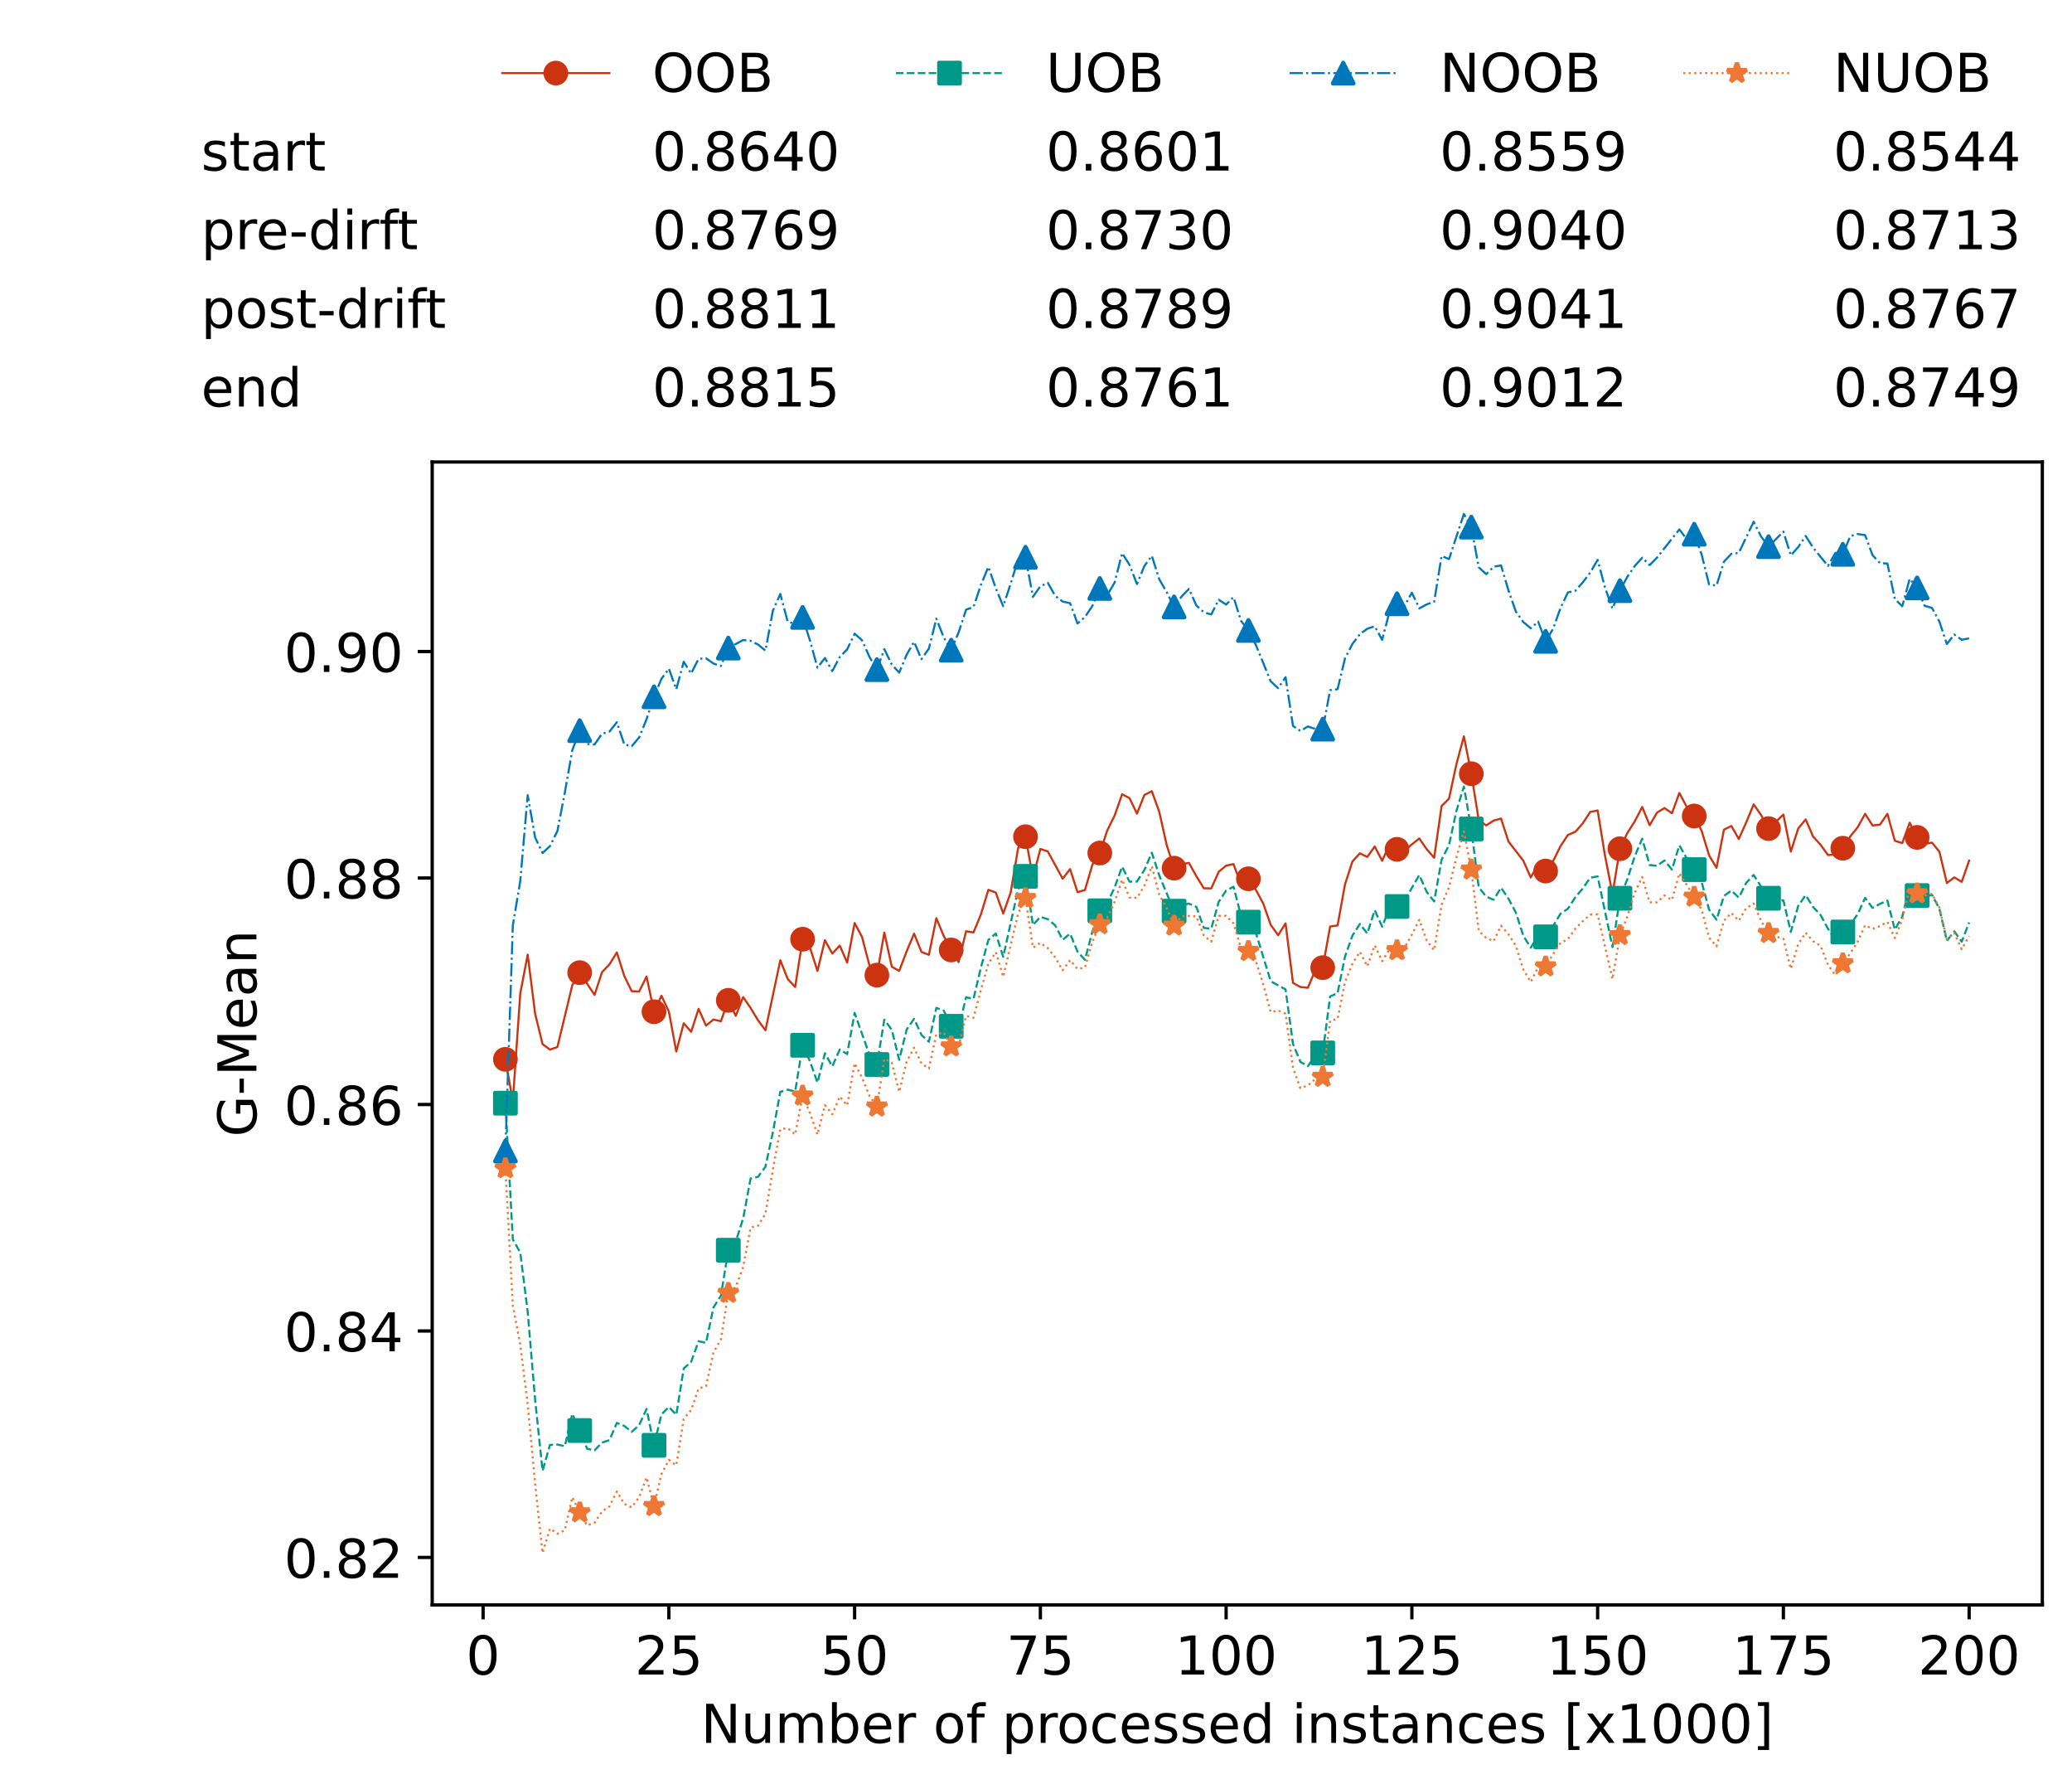 <?xml version="1.0" encoding="utf-8" standalone="no"?>
<!DOCTYPE svg PUBLIC "-//W3C//DTD SVG 1.1//EN"
  "http://www.w3.org/Graphics/SVG/1.1/DTD/svg11.dtd">
<!-- Created with matplotlib (https://matplotlib.org/) -->
<svg height="432.615pt" version="1.1" viewBox="0 0 502.65 432.615" width="502.65pt" xmlns="http://www.w3.org/2000/svg" xmlns:xlink="http://www.w3.org/1999/xlink">
 <defs>
  <style type="text/css">*{stroke-linecap:butt;stroke-linejoin:round;}</style>
 </defs>
 <g id="figure_1">
  <g id="patch_1">
   <path d="M 0 432.615 
L 502.65 432.615 
L 502.65 0 
L 0 0 
z
" style="fill:#ffffff;"/>
  </g>
  <g id="axes_1">
   <g id="patch_2">
    <path d="M 104.85 389.252 
L 495.45 389.252 
L 495.45 112.052 
L 104.85 112.052 
z
" style="fill:#ffffff;"/>
   </g>
   <g id="matplotlib.axis_1">
    <g id="xtick_1">
     <g id="line2d_1">
      <defs>
       <path d="M 0 0 
L 0 3.5 
" id="m45dc6e498c" style="stroke:#000000;stroke-width:0.8;"/>
      </defs>
      <g>
       <use style="stroke:#000000;stroke-width:0.8;" x="117.197" xlink:href="#m45dc6e498c" y="389.252"/>
      </g>
     </g>
     <g id="text_1">
      <!-- 0 -->
      <g transform="translate(113.061 406.13)scale(0.13 -0.13)">
       <defs>
        <path d="M 31.781 66.406 
Q 24.172 66.406 20.328 58.906 
Q 16.5 51.422 16.5 36.375 
Q 16.5 21.391 20.328 13.891 
Q 24.172 6.391 31.781 6.391 
Q 39.453 6.391 43.281 13.891 
Q 47.125 21.391 47.125 36.375 
Q 47.125 51.422 43.281 58.906 
Q 39.453 66.406 31.781 66.406 
z
M 31.781 74.219 
Q 44.047 74.219 50.516 64.516 
Q 56.984 54.828 56.984 36.375 
Q 56.984 17.969 50.516 8.266 
Q 44.047 -1.422 31.781 -1.422 
Q 19.531 -1.422 13.062 8.266 
Q 6.594 17.969 6.594 36.375 
Q 6.594 54.828 13.062 64.516 
Q 19.531 74.219 31.781 74.219 
z
" id="DejaVuSans-48"/>
       </defs>
       <use xlink:href="#DejaVuSans-48"/>
      </g>
     </g>
    </g>
    <g id="xtick_2">
     <g id="line2d_2">
      <g>
       <use style="stroke:#000000;stroke-width:0.8;" x="162.259" xlink:href="#m45dc6e498c" y="389.252"/>
      </g>
     </g>
     <g id="text_2">
      <!-- 25 -->
      <g transform="translate(153.988 406.13)scale(0.13 -0.13)">
       <defs>
        <path d="M 19.188 8.297 
L 53.609 8.297 
L 53.609 0 
L 7.328 0 
L 7.328 8.297 
Q 12.938 14.109 22.625 23.891 
Q 32.328 33.688 34.812 36.531 
Q 39.547 41.844 41.422 45.531 
Q 43.312 49.219 43.312 52.781 
Q 43.312 58.594 39.234 62.25 
Q 35.156 65.922 28.609 65.922 
Q 23.969 65.922 18.812 64.312 
Q 13.672 62.703 7.812 59.422 
L 7.812 69.391 
Q 13.766 71.781 18.938 73 
Q 24.125 74.219 28.422 74.219 
Q 39.75 74.219 46.484 68.547 
Q 53.219 62.891 53.219 53.422 
Q 53.219 48.922 51.531 44.891 
Q 49.859 40.875 45.406 35.406 
Q 44.188 33.984 37.641 27.219 
Q 31.109 20.453 19.188 8.297 
z
" id="DejaVuSans-50"/>
        <path d="M 10.797 72.906 
L 49.516 72.906 
L 49.516 64.594 
L 19.828 64.594 
L 19.828 46.734 
Q 21.969 47.469 24.109 47.828 
Q 26.266 48.188 28.422 48.188 
Q 40.625 48.188 47.75 41.5 
Q 54.891 34.812 54.891 23.391 
Q 54.891 11.625 47.562 5.094 
Q 40.234 -1.422 26.906 -1.422 
Q 22.312 -1.422 17.547 -0.641 
Q 12.797 0.141 7.719 1.703 
L 7.719 11.625 
Q 12.109 9.234 16.797 8.062 
Q 21.484 6.891 26.703 6.891 
Q 35.156 6.891 40.078 11.328 
Q 45.016 15.766 45.016 23.391 
Q 45.016 31 40.078 35.438 
Q 35.156 39.891 26.703 39.891 
Q 22.75 39.891 18.812 39.016 
Q 14.891 38.141 10.797 36.281 
z
" id="DejaVuSans-53"/>
       </defs>
       <use xlink:href="#DejaVuSans-50"/>
       <use x="63.623" xlink:href="#DejaVuSans-53"/>
      </g>
     </g>
    </g>
    <g id="xtick_3">
     <g id="line2d_3">
      <g>
       <use style="stroke:#000000;stroke-width:0.8;" x="207.322" xlink:href="#m45dc6e498c" y="389.252"/>
      </g>
     </g>
     <g id="text_3">
      <!-- 50 -->
      <g transform="translate(199.05 406.13)scale(0.13 -0.13)">
       <use xlink:href="#DejaVuSans-53"/>
       <use x="63.623" xlink:href="#DejaVuSans-48"/>
      </g>
     </g>
    </g>
    <g id="xtick_4">
     <g id="line2d_4">
      <g>
       <use style="stroke:#000000;stroke-width:0.8;" x="252.384" xlink:href="#m45dc6e498c" y="389.252"/>
      </g>
     </g>
     <g id="text_4">
      <!-- 75 -->
      <g transform="translate(244.113 406.13)scale(0.13 -0.13)">
       <defs>
        <path d="M 8.203 72.906 
L 55.078 72.906 
L 55.078 68.703 
L 28.609 0 
L 18.312 0 
L 43.219 64.594 
L 8.203 64.594 
z
" id="DejaVuSans-55"/>
       </defs>
       <use xlink:href="#DejaVuSans-55"/>
       <use x="63.623" xlink:href="#DejaVuSans-53"/>
      </g>
     </g>
    </g>
    <g id="xtick_5">
     <g id="line2d_5">
      <g>
       <use style="stroke:#000000;stroke-width:0.8;" x="297.446" xlink:href="#m45dc6e498c" y="389.252"/>
      </g>
     </g>
     <g id="text_5">
      <!-- 100 -->
      <g transform="translate(285.039 406.13)scale(0.13 -0.13)">
       <defs>
        <path d="M 12.406 8.297 
L 28.516 8.297 
L 28.516 63.922 
L 10.984 60.406 
L 10.984 69.391 
L 28.422 72.906 
L 38.281 72.906 
L 38.281 8.297 
L 54.391 8.297 
L 54.391 0 
L 12.406 0 
z
" id="DejaVuSans-49"/>
       </defs>
       <use xlink:href="#DejaVuSans-49"/>
       <use x="63.623" xlink:href="#DejaVuSans-48"/>
       <use x="127.246" xlink:href="#DejaVuSans-48"/>
      </g>
     </g>
    </g>
    <g id="xtick_6">
     <g id="line2d_6">
      <g>
       <use style="stroke:#000000;stroke-width:0.8;" x="342.509" xlink:href="#m45dc6e498c" y="389.252"/>
      </g>
     </g>
     <g id="text_6">
      <!-- 125 -->
      <g transform="translate(330.102 406.13)scale(0.13 -0.13)">
       <use xlink:href="#DejaVuSans-49"/>
       <use x="63.623" xlink:href="#DejaVuSans-50"/>
       <use x="127.246" xlink:href="#DejaVuSans-53"/>
      </g>
     </g>
    </g>
    <g id="xtick_7">
     <g id="line2d_7">
      <g>
       <use style="stroke:#000000;stroke-width:0.8;" x="387.571" xlink:href="#m45dc6e498c" y="389.252"/>
      </g>
     </g>
     <g id="text_7">
      <!-- 150 -->
      <g transform="translate(375.164 406.13)scale(0.13 -0.13)">
       <use xlink:href="#DejaVuSans-49"/>
       <use x="63.623" xlink:href="#DejaVuSans-53"/>
       <use x="127.246" xlink:href="#DejaVuSans-48"/>
      </g>
     </g>
    </g>
    <g id="xtick_8">
     <g id="line2d_8">
      <g>
       <use style="stroke:#000000;stroke-width:0.8;" x="432.633" xlink:href="#m45dc6e498c" y="389.252"/>
      </g>
     </g>
     <g id="text_8">
      <!-- 175 -->
      <g transform="translate(420.226 406.13)scale(0.13 -0.13)">
       <use xlink:href="#DejaVuSans-49"/>
       <use x="63.623" xlink:href="#DejaVuSans-55"/>
       <use x="127.246" xlink:href="#DejaVuSans-53"/>
      </g>
     </g>
    </g>
    <g id="xtick_9">
     <g id="line2d_9">
      <g>
       <use style="stroke:#000000;stroke-width:0.8;" x="477.695" xlink:href="#m45dc6e498c" y="389.252"/>
      </g>
     </g>
     <g id="text_9">
      <!-- 200 -->
      <g transform="translate(465.289 406.13)scale(0.13 -0.13)">
       <use xlink:href="#DejaVuSans-50"/>
       <use x="63.623" xlink:href="#DejaVuSans-48"/>
       <use x="127.246" xlink:href="#DejaVuSans-48"/>
      </g>
     </g>
    </g>
    <g id="text_10">
     <!-- Number of processed instances [x1000] -->
     <g transform="translate(170.025 422.711)scale(0.13 -0.13)">
      <defs>
       <path d="M 9.812 72.906 
L 23.094 72.906 
L 55.422 11.922 
L 55.422 72.906 
L 64.984 72.906 
L 64.984 0 
L 51.703 0 
L 19.391 60.984 
L 19.391 0 
L 9.812 0 
z
" id="DejaVuSans-78"/>
       <path d="M 8.5 21.578 
L 8.5 54.688 
L 17.484 54.688 
L 17.484 21.922 
Q 17.484 14.156 20.5 10.266 
Q 23.531 6.391 29.594 6.391 
Q 36.859 6.391 41.078 11.031 
Q 45.312 15.672 45.312 23.688 
L 45.312 54.688 
L 54.297 54.688 
L 54.297 0 
L 45.312 0 
L 45.312 8.406 
Q 42.047 3.422 37.719 1 
Q 33.406 -1.422 27.688 -1.422 
Q 18.266 -1.422 13.375 4.438 
Q 8.5 10.297 8.5 21.578 
z
M 31.109 56 
z
" id="DejaVuSans-117"/>
       <path d="M 52 44.188 
Q 55.375 50.25 60.062 53.125 
Q 64.75 56 71.094 56 
Q 79.641 56 84.281 50.016 
Q 88.922 44.047 88.922 33.016 
L 88.922 0 
L 79.891 0 
L 79.891 32.719 
Q 79.891 40.578 77.094 44.375 
Q 74.312 48.188 68.609 48.188 
Q 61.625 48.188 57.562 43.547 
Q 53.516 38.922 53.516 30.906 
L 53.516 0 
L 44.484 0 
L 44.484 32.719 
Q 44.484 40.625 41.703 44.406 
Q 38.922 48.188 33.109 48.188 
Q 26.219 48.188 22.156 43.531 
Q 18.109 38.875 18.109 30.906 
L 18.109 0 
L 9.078 0 
L 9.078 54.688 
L 18.109 54.688 
L 18.109 46.188 
Q 21.188 51.219 25.484 53.609 
Q 29.781 56 35.688 56 
Q 41.656 56 45.828 52.969 
Q 50 49.953 52 44.188 
z
" id="DejaVuSans-109"/>
       <path d="M 48.688 27.297 
Q 48.688 37.203 44.609 42.844 
Q 40.531 48.484 33.406 48.484 
Q 26.266 48.484 22.188 42.844 
Q 18.109 37.203 18.109 27.297 
Q 18.109 17.391 22.188 11.75 
Q 26.266 6.109 33.406 6.109 
Q 40.531 6.109 44.609 11.75 
Q 48.688 17.391 48.688 27.297 
z
M 18.109 46.391 
Q 20.953 51.266 25.266 53.625 
Q 29.594 56 35.594 56 
Q 45.562 56 51.781 48.094 
Q 58.016 40.188 58.016 27.297 
Q 58.016 14.406 51.781 6.484 
Q 45.562 -1.422 35.594 -1.422 
Q 29.594 -1.422 25.266 0.953 
Q 20.953 3.328 18.109 8.203 
L 18.109 0 
L 9.078 0 
L 9.078 75.984 
L 18.109 75.984 
z
" id="DejaVuSans-98"/>
       <path d="M 56.203 29.594 
L 56.203 25.203 
L 14.891 25.203 
Q 15.484 15.922 20.484 11.062 
Q 25.484 6.203 34.422 6.203 
Q 39.594 6.203 44.453 7.469 
Q 49.312 8.734 54.109 11.281 
L 54.109 2.781 
Q 49.266 0.734 44.188 -0.344 
Q 39.109 -1.422 33.891 -1.422 
Q 20.797 -1.422 13.156 6.188 
Q 5.516 13.812 5.516 26.812 
Q 5.516 40.234 12.766 48.109 
Q 20.016 56 32.328 56 
Q 43.359 56 49.781 48.891 
Q 56.203 41.797 56.203 29.594 
z
M 47.219 32.234 
Q 47.125 39.594 43.094 43.984 
Q 39.062 48.391 32.422 48.391 
Q 24.906 48.391 20.391 44.141 
Q 15.875 39.891 15.188 32.172 
z
" id="DejaVuSans-101"/>
       <path d="M 41.109 46.297 
Q 39.594 47.172 37.812 47.578 
Q 36.031 48 33.891 48 
Q 26.266 48 22.188 43.047 
Q 18.109 38.094 18.109 28.812 
L 18.109 0 
L 9.078 0 
L 9.078 54.688 
L 18.109 54.688 
L 18.109 46.188 
Q 20.953 51.172 25.484 53.578 
Q 30.031 56 36.531 56 
Q 37.453 56 38.578 55.875 
Q 39.703 55.766 41.062 55.516 
z
" id="DejaVuSans-114"/>
       <path id="DejaVuSans-32"/>
       <path d="M 30.609 48.391 
Q 23.391 48.391 19.188 42.75 
Q 14.984 37.109 14.984 27.297 
Q 14.984 17.484 19.156 11.844 
Q 23.344 6.203 30.609 6.203 
Q 37.797 6.203 41.984 11.859 
Q 46.188 17.531 46.188 27.297 
Q 46.188 37.016 41.984 42.703 
Q 37.797 48.391 30.609 48.391 
z
M 30.609 56 
Q 42.328 56 49.016 48.375 
Q 55.719 40.766 55.719 27.297 
Q 55.719 13.875 49.016 6.219 
Q 42.328 -1.422 30.609 -1.422 
Q 18.844 -1.422 12.172 6.219 
Q 5.516 13.875 5.516 27.297 
Q 5.516 40.766 12.172 48.375 
Q 18.844 56 30.609 56 
z
" id="DejaVuSans-111"/>
       <path d="M 37.109 75.984 
L 37.109 68.5 
L 28.516 68.5 
Q 23.688 68.5 21.797 66.547 
Q 19.922 64.594 19.922 59.516 
L 19.922 54.688 
L 34.719 54.688 
L 34.719 47.703 
L 19.922 47.703 
L 19.922 0 
L 10.891 0 
L 10.891 47.703 
L 2.297 47.703 
L 2.297 54.688 
L 10.891 54.688 
L 10.891 58.5 
Q 10.891 67.625 15.141 71.797 
Q 19.391 75.984 28.609 75.984 
z
" id="DejaVuSans-102"/>
       <path d="M 18.109 8.203 
L 18.109 -20.797 
L 9.078 -20.797 
L 9.078 54.688 
L 18.109 54.688 
L 18.109 46.391 
Q 20.953 51.266 25.266 53.625 
Q 29.594 56 35.594 56 
Q 45.562 56 51.781 48.094 
Q 58.016 40.188 58.016 27.297 
Q 58.016 14.406 51.781 6.484 
Q 45.562 -1.422 35.594 -1.422 
Q 29.594 -1.422 25.266 0.953 
Q 20.953 3.328 18.109 8.203 
z
M 48.688 27.297 
Q 48.688 37.203 44.609 42.844 
Q 40.531 48.484 33.406 48.484 
Q 26.266 48.484 22.188 42.844 
Q 18.109 37.203 18.109 27.297 
Q 18.109 17.391 22.188 11.75 
Q 26.266 6.109 33.406 6.109 
Q 40.531 6.109 44.609 11.75 
Q 48.688 17.391 48.688 27.297 
z
" id="DejaVuSans-112"/>
       <path d="M 48.781 52.594 
L 48.781 44.188 
Q 44.969 46.297 41.141 47.344 
Q 37.312 48.391 33.406 48.391 
Q 24.656 48.391 19.812 42.844 
Q 14.984 37.312 14.984 27.297 
Q 14.984 17.281 19.812 11.734 
Q 24.656 6.203 33.406 6.203 
Q 37.312 6.203 41.141 7.25 
Q 44.969 8.297 48.781 10.406 
L 48.781 2.094 
Q 45.016 0.344 40.984 -0.531 
Q 36.969 -1.422 32.422 -1.422 
Q 20.062 -1.422 12.781 6.344 
Q 5.516 14.109 5.516 27.297 
Q 5.516 40.672 12.859 48.328 
Q 20.219 56 33.016 56 
Q 37.156 56 41.109 55.141 
Q 45.062 54.297 48.781 52.594 
z
" id="DejaVuSans-99"/>
       <path d="M 44.281 53.078 
L 44.281 44.578 
Q 40.484 46.531 36.375 47.5 
Q 32.281 48.484 27.875 48.484 
Q 21.188 48.484 17.844 46.438 
Q 14.5 44.391 14.5 40.281 
Q 14.5 37.156 16.891 35.375 
Q 19.281 33.594 26.516 31.984 
L 29.594 31.297 
Q 39.156 29.25 43.188 25.516 
Q 47.219 21.781 47.219 15.094 
Q 47.219 7.469 41.188 3.016 
Q 35.156 -1.422 24.609 -1.422 
Q 20.219 -1.422 15.453 -0.562 
Q 10.688 0.297 5.422 2 
L 5.422 11.281 
Q 10.406 8.688 15.234 7.391 
Q 20.062 6.109 24.812 6.109 
Q 31.156 6.109 34.562 8.281 
Q 37.984 10.453 37.984 14.406 
Q 37.984 18.062 35.516 20.016 
Q 33.062 21.969 24.703 23.781 
L 21.578 24.516 
Q 13.234 26.266 9.516 29.906 
Q 5.812 33.547 5.812 39.891 
Q 5.812 47.609 11.281 51.797 
Q 16.75 56 26.812 56 
Q 31.781 56 36.172 55.266 
Q 40.578 54.547 44.281 53.078 
z
" id="DejaVuSans-115"/>
       <path d="M 45.406 46.391 
L 45.406 75.984 
L 54.391 75.984 
L 54.391 0 
L 45.406 0 
L 45.406 8.203 
Q 42.578 3.328 38.25 0.953 
Q 33.938 -1.422 27.875 -1.422 
Q 17.969 -1.422 11.734 6.484 
Q 5.516 14.406 5.516 27.297 
Q 5.516 40.188 11.734 48.094 
Q 17.969 56 27.875 56 
Q 33.938 56 38.25 53.625 
Q 42.578 51.266 45.406 46.391 
z
M 14.797 27.297 
Q 14.797 17.391 18.875 11.75 
Q 22.953 6.109 30.078 6.109 
Q 37.203 6.109 41.297 11.75 
Q 45.406 17.391 45.406 27.297 
Q 45.406 37.203 41.297 42.844 
Q 37.203 48.484 30.078 48.484 
Q 22.953 48.484 18.875 42.844 
Q 14.797 37.203 14.797 27.297 
z
" id="DejaVuSans-100"/>
       <path d="M 9.422 54.688 
L 18.406 54.688 
L 18.406 0 
L 9.422 0 
z
M 9.422 75.984 
L 18.406 75.984 
L 18.406 64.594 
L 9.422 64.594 
z
" id="DejaVuSans-105"/>
       <path d="M 54.891 33.016 
L 54.891 0 
L 45.906 0 
L 45.906 32.719 
Q 45.906 40.484 42.875 44.328 
Q 39.844 48.188 33.797 48.188 
Q 26.516 48.188 22.312 43.547 
Q 18.109 38.922 18.109 30.906 
L 18.109 0 
L 9.078 0 
L 9.078 54.688 
L 18.109 54.688 
L 18.109 46.188 
Q 21.344 51.125 25.703 53.562 
Q 30.078 56 35.797 56 
Q 45.219 56 50.047 50.172 
Q 54.891 44.344 54.891 33.016 
z
" id="DejaVuSans-110"/>
       <path d="M 18.312 70.219 
L 18.312 54.688 
L 36.812 54.688 
L 36.812 47.703 
L 18.312 47.703 
L 18.312 18.016 
Q 18.312 11.328 20.141 9.422 
Q 21.969 7.516 27.594 7.516 
L 36.812 7.516 
L 36.812 0 
L 27.594 0 
Q 17.188 0 13.234 3.875 
Q 9.281 7.766 9.281 18.016 
L 9.281 47.703 
L 2.688 47.703 
L 2.688 54.688 
L 9.281 54.688 
L 9.281 70.219 
z
" id="DejaVuSans-116"/>
       <path d="M 34.281 27.484 
Q 23.391 27.484 19.188 25 
Q 14.984 22.516 14.984 16.5 
Q 14.984 11.719 18.141 8.906 
Q 21.297 6.109 26.703 6.109 
Q 34.188 6.109 38.703 11.406 
Q 43.219 16.703 43.219 25.484 
L 43.219 27.484 
z
M 52.203 31.203 
L 52.203 0 
L 43.219 0 
L 43.219 8.297 
Q 40.141 3.328 35.547 0.953 
Q 30.953 -1.422 24.312 -1.422 
Q 15.922 -1.422 10.953 3.297 
Q 6 8.016 6 15.922 
Q 6 25.141 12.172 29.828 
Q 18.359 34.516 30.609 34.516 
L 43.219 34.516 
L 43.219 35.406 
Q 43.219 41.609 39.141 45 
Q 35.062 48.391 27.688 48.391 
Q 23 48.391 18.547 47.266 
Q 14.109 46.141 10.016 43.891 
L 10.016 52.203 
Q 14.938 54.109 19.578 55.047 
Q 24.219 56 28.609 56 
Q 40.484 56 46.344 49.844 
Q 52.203 43.703 52.203 31.203 
z
" id="DejaVuSans-97"/>
       <path d="M 8.594 75.984 
L 29.297 75.984 
L 29.297 69 
L 17.578 69 
L 17.578 -6.203 
L 29.297 -6.203 
L 29.297 -13.188 
L 8.594 -13.188 
z
" id="DejaVuSans-91"/>
       <path d="M 54.891 54.688 
L 35.109 28.078 
L 55.906 0 
L 45.312 0 
L 29.391 21.484 
L 13.484 0 
L 2.875 0 
L 24.125 28.609 
L 4.688 54.688 
L 15.281 54.688 
L 29.781 35.203 
L 44.281 54.688 
z
" id="DejaVuSans-120"/>
       <path d="M 30.422 75.984 
L 30.422 -13.188 
L 9.719 -13.188 
L 9.719 -6.203 
L 21.391 -6.203 
L 21.391 69 
L 9.719 69 
L 9.719 75.984 
z
" id="DejaVuSans-93"/>
      </defs>
      <use xlink:href="#DejaVuSans-78"/>
      <use x="74.805" xlink:href="#DejaVuSans-117"/>
      <use x="138.184" xlink:href="#DejaVuSans-109"/>
      <use x="235.596" xlink:href="#DejaVuSans-98"/>
      <use x="299.072" xlink:href="#DejaVuSans-101"/>
      <use x="360.596" xlink:href="#DejaVuSans-114"/>
      <use x="401.709" xlink:href="#DejaVuSans-32"/>
      <use x="433.496" xlink:href="#DejaVuSans-111"/>
      <use x="494.678" xlink:href="#DejaVuSans-102"/>
      <use x="529.883" xlink:href="#DejaVuSans-32"/>
      <use x="561.67" xlink:href="#DejaVuSans-112"/>
      <use x="625.146" xlink:href="#DejaVuSans-114"/>
      <use x="664.01" xlink:href="#DejaVuSans-111"/>
      <use x="725.191" xlink:href="#DejaVuSans-99"/>
      <use x="780.172" xlink:href="#DejaVuSans-101"/>
      <use x="841.695" xlink:href="#DejaVuSans-115"/>
      <use x="893.795" xlink:href="#DejaVuSans-115"/>
      <use x="945.895" xlink:href="#DejaVuSans-101"/>
      <use x="1007.418" xlink:href="#DejaVuSans-100"/>
      <use x="1070.895" xlink:href="#DejaVuSans-32"/>
      <use x="1102.682" xlink:href="#DejaVuSans-105"/>
      <use x="1130.465" xlink:href="#DejaVuSans-110"/>
      <use x="1193.844" xlink:href="#DejaVuSans-115"/>
      <use x="1245.943" xlink:href="#DejaVuSans-116"/>
      <use x="1285.152" xlink:href="#DejaVuSans-97"/>
      <use x="1346.432" xlink:href="#DejaVuSans-110"/>
      <use x="1409.811" xlink:href="#DejaVuSans-99"/>
      <use x="1464.791" xlink:href="#DejaVuSans-101"/>
      <use x="1526.314" xlink:href="#DejaVuSans-115"/>
      <use x="1578.414" xlink:href="#DejaVuSans-32"/>
      <use x="1610.201" xlink:href="#DejaVuSans-91"/>
      <use x="1649.215" xlink:href="#DejaVuSans-120"/>
      <use x="1708.395" xlink:href="#DejaVuSans-49"/>
      <use x="1772.018" xlink:href="#DejaVuSans-48"/>
      <use x="1835.641" xlink:href="#DejaVuSans-48"/>
      <use x="1899.264" xlink:href="#DejaVuSans-48"/>
      <use x="1962.887" xlink:href="#DejaVuSans-93"/>
     </g>
    </g>
   </g>
   <g id="matplotlib.axis_2">
    <g id="ytick_1">
     <g id="line2d_10">
      <defs>
       <path d="M 0 0 
L -3.5 0 
" id="m2590c49e1c" style="stroke:#000000;stroke-width:0.8;"/>
      </defs>
      <g>
       <use style="stroke:#000000;stroke-width:0.8;" x="104.85" xlink:href="#m2590c49e1c" y="377.734"/>
      </g>
     </g>
     <g id="text_11">
      <!-- 0.82 -->
      <g transform="translate(68.905 382.673)scale(0.13 -0.13)">
       <defs>
        <path d="M 10.688 12.406 
L 21 12.406 
L 21 0 
L 10.688 0 
z
" id="DejaVuSans-46"/>
        <path d="M 31.781 34.625 
Q 24.75 34.625 20.719 30.859 
Q 16.703 27.094 16.703 20.516 
Q 16.703 13.922 20.719 10.156 
Q 24.75 6.391 31.781 6.391 
Q 38.812 6.391 42.859 10.172 
Q 46.922 13.969 46.922 20.516 
Q 46.922 27.094 42.891 30.859 
Q 38.875 34.625 31.781 34.625 
z
M 21.922 38.812 
Q 15.578 40.375 12.031 44.719 
Q 8.5 49.078 8.5 55.328 
Q 8.5 64.062 14.719 69.141 
Q 20.953 74.219 31.781 74.219 
Q 42.672 74.219 48.875 69.141 
Q 55.078 64.062 55.078 55.328 
Q 55.078 49.078 51.531 44.719 
Q 48 40.375 41.703 38.812 
Q 48.828 37.156 52.797 32.312 
Q 56.781 27.484 56.781 20.516 
Q 56.781 9.906 50.312 4.234 
Q 43.844 -1.422 31.781 -1.422 
Q 19.734 -1.422 13.25 4.234 
Q 6.781 9.906 6.781 20.516 
Q 6.781 27.484 10.781 32.312 
Q 14.797 37.156 21.922 38.812 
z
M 18.312 54.391 
Q 18.312 48.734 21.844 45.562 
Q 25.391 42.391 31.781 42.391 
Q 38.141 42.391 41.719 45.562 
Q 45.312 48.734 45.312 54.391 
Q 45.312 60.062 41.719 63.234 
Q 38.141 66.406 31.781 66.406 
Q 25.391 66.406 21.844 63.234 
Q 18.312 60.062 18.312 54.391 
z
" id="DejaVuSans-56"/>
       </defs>
       <use xlink:href="#DejaVuSans-48"/>
       <use x="63.623" xlink:href="#DejaVuSans-46"/>
       <use x="95.41" xlink:href="#DejaVuSans-56"/>
       <use x="159.033" xlink:href="#DejaVuSans-50"/>
      </g>
     </g>
    </g>
    <g id="ytick_2">
     <g id="line2d_11">
      <g>
       <use style="stroke:#000000;stroke-width:0.8;" x="104.85" xlink:href="#m2590c49e1c" y="322.806"/>
      </g>
     </g>
     <g id="text_12">
      <!-- 0.84 -->
      <g transform="translate(68.905 327.745)scale(0.13 -0.13)">
       <defs>
        <path d="M 37.797 64.312 
L 12.891 25.391 
L 37.797 25.391 
z
M 35.203 72.906 
L 47.609 72.906 
L 47.609 25.391 
L 58.016 25.391 
L 58.016 17.188 
L 47.609 17.188 
L 47.609 0 
L 37.797 0 
L 37.797 17.188 
L 4.891 17.188 
L 4.891 26.703 
z
" id="DejaVuSans-52"/>
       </defs>
       <use xlink:href="#DejaVuSans-48"/>
       <use x="63.623" xlink:href="#DejaVuSans-46"/>
       <use x="95.41" xlink:href="#DejaVuSans-56"/>
       <use x="159.033" xlink:href="#DejaVuSans-52"/>
      </g>
     </g>
    </g>
    <g id="ytick_3">
     <g id="line2d_12">
      <g>
       <use style="stroke:#000000;stroke-width:0.8;" x="104.85" xlink:href="#m2590c49e1c" y="267.878"/>
      </g>
     </g>
     <g id="text_13">
      <!-- 0.86 -->
      <g transform="translate(68.905 272.817)scale(0.13 -0.13)">
       <defs>
        <path d="M 33.016 40.375 
Q 26.375 40.375 22.484 35.828 
Q 18.609 31.297 18.609 23.391 
Q 18.609 15.531 22.484 10.953 
Q 26.375 6.391 33.016 6.391 
Q 39.656 6.391 43.531 10.953 
Q 47.406 15.531 47.406 23.391 
Q 47.406 31.297 43.531 35.828 
Q 39.656 40.375 33.016 40.375 
z
M 52.594 71.297 
L 52.594 62.312 
Q 48.875 64.062 45.094 64.984 
Q 41.312 65.922 37.594 65.922 
Q 27.828 65.922 22.672 59.328 
Q 17.531 52.734 16.797 39.406 
Q 19.672 43.656 24.016 45.922 
Q 28.375 48.188 33.594 48.188 
Q 44.578 48.188 50.953 41.516 
Q 57.328 34.859 57.328 23.391 
Q 57.328 12.156 50.688 5.359 
Q 44.047 -1.422 33.016 -1.422 
Q 20.359 -1.422 13.672 8.266 
Q 6.984 17.969 6.984 36.375 
Q 6.984 53.656 15.188 63.938 
Q 23.391 74.219 37.203 74.219 
Q 40.922 74.219 44.703 73.484 
Q 48.484 72.75 52.594 71.297 
z
" id="DejaVuSans-54"/>
       </defs>
       <use xlink:href="#DejaVuSans-48"/>
       <use x="63.623" xlink:href="#DejaVuSans-46"/>
       <use x="95.41" xlink:href="#DejaVuSans-56"/>
       <use x="159.033" xlink:href="#DejaVuSans-54"/>
      </g>
     </g>
    </g>
    <g id="ytick_4">
     <g id="line2d_13">
      <g>
       <use style="stroke:#000000;stroke-width:0.8;" x="104.85" xlink:href="#m2590c49e1c" y="212.951"/>
      </g>
     </g>
     <g id="text_14">
      <!-- 0.88 -->
      <g transform="translate(68.905 217.889)scale(0.13 -0.13)">
       <use xlink:href="#DejaVuSans-48"/>
       <use x="63.623" xlink:href="#DejaVuSans-46"/>
       <use x="95.41" xlink:href="#DejaVuSans-56"/>
       <use x="159.033" xlink:href="#DejaVuSans-56"/>
      </g>
     </g>
    </g>
    <g id="ytick_5">
     <g id="line2d_14">
      <g>
       <use style="stroke:#000000;stroke-width:0.8;" x="104.85" xlink:href="#m2590c49e1c" y="158.023"/>
      </g>
     </g>
     <g id="text_15">
      <!-- 0.90 -->
      <g transform="translate(68.905 162.962)scale(0.13 -0.13)">
       <defs>
        <path d="M 10.984 1.516 
L 10.984 10.5 
Q 14.703 8.734 18.5 7.812 
Q 22.312 6.891 25.984 6.891 
Q 35.75 6.891 40.891 13.453 
Q 46.047 20.016 46.781 33.406 
Q 43.953 29.203 39.594 26.953 
Q 35.25 24.703 29.984 24.703 
Q 19.047 24.703 12.672 31.312 
Q 6.297 37.938 6.297 49.422 
Q 6.297 60.641 12.938 67.422 
Q 19.578 74.219 30.609 74.219 
Q 43.266 74.219 49.922 64.516 
Q 56.594 54.828 56.594 36.375 
Q 56.594 19.141 48.406 8.859 
Q 40.234 -1.422 26.422 -1.422 
Q 22.703 -1.422 18.891 -0.688 
Q 15.094 0.047 10.984 1.516 
z
M 30.609 32.422 
Q 37.25 32.422 41.125 36.953 
Q 45.016 41.5 45.016 49.422 
Q 45.016 57.281 41.125 61.844 
Q 37.25 66.406 30.609 66.406 
Q 23.969 66.406 20.094 61.844 
Q 16.219 57.281 16.219 49.422 
Q 16.219 41.5 20.094 36.953 
Q 23.969 32.422 30.609 32.422 
z
" id="DejaVuSans-57"/>
       </defs>
       <use xlink:href="#DejaVuSans-48"/>
       <use x="63.623" xlink:href="#DejaVuSans-46"/>
       <use x="95.41" xlink:href="#DejaVuSans-57"/>
       <use x="159.033" xlink:href="#DejaVuSans-48"/>
      </g>
     </g>
    </g>
    <g id="text_16">
     <!-- G-Mean -->
     <g transform="translate(62.201 275.744)rotate(-90)scale(0.13 -0.13)">
      <defs>
       <path d="M 59.516 10.406 
L 59.516 29.984 
L 43.406 29.984 
L 43.406 38.094 
L 69.281 38.094 
L 69.281 6.781 
Q 63.578 2.734 56.688 0.656 
Q 49.812 -1.422 42 -1.422 
Q 24.906 -1.422 15.25 8.562 
Q 5.609 18.562 5.609 36.375 
Q 5.609 54.25 15.25 64.234 
Q 24.906 74.219 42 74.219 
Q 49.125 74.219 55.547 72.453 
Q 61.969 70.703 67.391 67.281 
L 67.391 56.781 
Q 61.922 61.422 55.766 63.766 
Q 49.609 66.109 42.828 66.109 
Q 29.438 66.109 22.719 58.641 
Q 16.016 51.172 16.016 36.375 
Q 16.016 21.625 22.719 14.156 
Q 29.438 6.688 42.828 6.688 
Q 48.047 6.688 52.141 7.594 
Q 56.25 8.5 59.516 10.406 
z
" id="DejaVuSans-71"/>
       <path d="M 4.891 31.391 
L 31.203 31.391 
L 31.203 23.391 
L 4.891 23.391 
z
" id="DejaVuSans-45"/>
       <path d="M 9.812 72.906 
L 24.516 72.906 
L 43.109 23.297 
L 61.812 72.906 
L 76.516 72.906 
L 76.516 0 
L 66.891 0 
L 66.891 64.016 
L 48.094 14.016 
L 38.188 14.016 
L 19.391 64.016 
L 19.391 0 
L 9.812 0 
z
" id="DejaVuSans-77"/>
      </defs>
      <use xlink:href="#DejaVuSans-71"/>
      <use x="77.49" xlink:href="#DejaVuSans-45"/>
      <use x="113.574" xlink:href="#DejaVuSans-77"/>
      <use x="199.854" xlink:href="#DejaVuSans-101"/>
      <use x="261.377" xlink:href="#DejaVuSans-97"/>
      <use x="322.656" xlink:href="#DejaVuSans-110"/>
     </g>
    </g>
   </g>
   <g id="line2d_15"/>
   <g id="line2d_16"/>
   <g id="line2d_17"/>
   <g id="line2d_18"/>
   <g id="line2d_19"/>
   <g id="line2d_20">
    <path clip-path="url(#p7d9c308549)" d="M 122.605 256.925 
L 124.407 267.127 
L 126.21 240.952 
L 128.012 231.52 
L 129.815 245.843 
L 131.617 253.251 
L 133.419 254.556 
L 135.222 253.943 
L 138.827 238.935 
L 140.629 235.899 
L 144.234 241.287 
L 146.037 235.808 
L 147.839 233.92 
L 149.642 230.998 
L 151.444 236.712 
L 153.247 240.389 
L 155.049 240.48 
L 156.852 236.833 
L 158.654 245.377 
L 160.457 241.508 
L 162.259 245.325 
L 164.062 255.031 
L 165.864 248.191 
L 167.667 250.248 
L 169.469 244.669 
L 171.272 248.751 
L 173.074 247.266 
L 174.877 247.694 
L 176.679 242.615 
L 178.482 246.389 
L 180.284 241.822 
L 182.087 244.475 
L 183.889 247.443 
L 185.692 249.874 
L 189.297 232.89 
L 191.099 237.444 
L 192.902 239.376 
L 194.704 227.789 
L 196.507 229.866 
L 198.309 235.493 
L 200.112 228.033 
L 201.914 231.279 
L 203.717 229.334 
L 205.519 233.464 
L 207.322 223.866 
L 209.124 227.251 
L 210.927 234.192 
L 212.729 236.507 
L 214.532 226.177 
L 216.334 234.456 
L 218.137 235.481 
L 219.939 230.746 
L 221.742 226.445 
L 223.544 230.877 
L 225.347 231.581 
L 227.149 222.69 
L 228.952 227.027 
L 230.754 230.394 
L 232.557 233.338 
L 234.359 225.858 
L 236.162 226.15 
L 237.964 221.76 
L 239.767 215.807 
L 241.569 216.47 
L 243.372 221.561 
L 245.174 216.494 
L 246.976 205.743 
L 248.779 202.93 
L 250.581 212.893 
L 252.384 205.895 
L 254.186 206.497 
L 257.791 213.12 
L 259.594 210.789 
L 261.396 216.386 
L 263.199 215.853 
L 265.001 209.72 
L 266.804 206.889 
L 268.606 201.408 
L 270.409 197.777 
L 272.211 192.62 
L 274.014 193.593 
L 275.816 197.33 
L 277.619 192.799 
L 279.421 191.892 
L 281.224 196.902 
L 283.026 204.942 
L 284.829 210.56 
L 286.631 209.578 
L 288.434 209.282 
L 290.236 212.522 
L 292.039 215.436 
L 293.841 215.466 
L 295.644 211.449 
L 297.446 209.945 
L 299.249 209.57 
L 301.051 214.556 
L 302.854 213.133 
L 304.656 215.802 
L 306.459 219.167 
L 308.261 224.295 
L 310.064 226.82 
L 311.866 223.947 
L 313.669 238.389 
L 315.471 239.38 
L 317.274 239.571 
L 319.076 235.323 
L 320.879 234.685 
L 322.681 224.705 
L 324.484 224.449 
L 326.286 214.494 
L 328.089 208.925 
L 329.891 206.957 
L 331.694 207.836 
L 333.496 205.302 
L 335.299 208.756 
L 337.101 204.831 
L 338.904 205.99 
L 340.706 206.237 
L 344.311 203.357 
L 346.114 205.967 
L 347.916 208.047 
L 349.719 195.48 
L 351.521 193.683 
L 353.324 185.296 
L 355.126 178.583 
L 356.928 187.66 
L 358.731 198.921 
L 360.533 200.185 
L 362.336 199.026 
L 364.138 198.53 
L 365.941 204.094 
L 369.546 208.751 
L 371.348 212.832 
L 373.151 209.497 
L 374.953 211.262 
L 376.756 208.882 
L 378.558 205.232 
L 380.361 202.503 
L 382.163 201.743 
L 383.966 199.69 
L 385.768 196.922 
L 387.571 196.565 
L 389.373 207.595 
L 391.176 216.811 
L 392.978 205.849 
L 394.781 202.035 
L 396.583 199.197 
L 398.386 195.719 
L 400.188 200.153 
L 401.991 197.077 
L 403.793 195.982 
L 405.596 197.235 
L 407.398 192.32 
L 409.201 195.728 
L 411.003 197.914 
L 412.806 201.533 
L 414.608 207.446 
L 416.411 210.481 
L 418.213 201.23 
L 420.016 200.324 
L 421.818 203.486 
L 423.621 199.449 
L 425.423 195.086 
L 427.226 197.687 
L 429.028 200.969 
L 432.633 197.57 
L 434.436 206.552 
L 436.238 200.914 
L 438.041 198.743 
L 439.843 202.897 
L 441.646 204.868 
L 443.448 207.384 
L 445.251 207.234 
L 447.053 205.719 
L 448.856 202.853 
L 450.658 200.626 
L 452.461 197.389 
L 454.263 200.203 
L 456.066 199.998 
L 457.868 197.376 
L 459.671 203.922 
L 461.473 204.49 
L 463.276 199.53 
L 465.078 203.099 
L 466.881 204.661 
L 468.683 204.373 
L 470.485 206.575 
L 472.288 214.176 
L 474.09 212.793 
L 475.893 213.876 
L 477.695 208.731 
L 477.695 208.731 
" style="fill:none;stroke:#cc3311;stroke-linecap:square;stroke-width:0.5;"/>
    <defs>
     <path d="M 0 2.5 
C 0.663 2.5 1.299 2.237 1.768 1.768 
C 2.237 1.299 2.5 0.663 2.5 0 
C 2.5 -0.663 2.237 -1.299 1.768 -1.768 
C 1.299 -2.237 0.663 -2.5 0 -2.5 
C -0.663 -2.5 -1.299 -2.237 -1.768 -1.768 
C -2.237 -1.299 -2.5 -0.663 -2.5 0 
C -2.5 0.663 -2.237 1.299 -1.768 1.768 
C -1.299 2.237 -0.663 2.5 0 2.5 
z
" id="m02e8e78a71" style="stroke:#cc3311;"/>
    </defs>
    <g clip-path="url(#p7d9c308549)">
     <use style="fill:#cc3311;stroke:#cc3311;" x="122.605" xlink:href="#m02e8e78a71" y="256.925"/>
     <use style="fill:#cc3311;stroke:#cc3311;" x="140.629" xlink:href="#m02e8e78a71" y="235.899"/>
     <use style="fill:#cc3311;stroke:#cc3311;" x="158.654" xlink:href="#m02e8e78a71" y="245.377"/>
     <use style="fill:#cc3311;stroke:#cc3311;" x="176.679" xlink:href="#m02e8e78a71" y="242.615"/>
     <use style="fill:#cc3311;stroke:#cc3311;" x="194.704" xlink:href="#m02e8e78a71" y="227.789"/>
     <use style="fill:#cc3311;stroke:#cc3311;" x="212.729" xlink:href="#m02e8e78a71" y="236.507"/>
     <use style="fill:#cc3311;stroke:#cc3311;" x="230.754" xlink:href="#m02e8e78a71" y="230.394"/>
     <use style="fill:#cc3311;stroke:#cc3311;" x="248.779" xlink:href="#m02e8e78a71" y="202.93"/>
     <use style="fill:#cc3311;stroke:#cc3311;" x="266.804" xlink:href="#m02e8e78a71" y="206.889"/>
     <use style="fill:#cc3311;stroke:#cc3311;" x="284.829" xlink:href="#m02e8e78a71" y="210.56"/>
     <use style="fill:#cc3311;stroke:#cc3311;" x="302.854" xlink:href="#m02e8e78a71" y="213.133"/>
     <use style="fill:#cc3311;stroke:#cc3311;" x="320.879" xlink:href="#m02e8e78a71" y="234.685"/>
     <use style="fill:#cc3311;stroke:#cc3311;" x="338.904" xlink:href="#m02e8e78a71" y="205.99"/>
     <use style="fill:#cc3311;stroke:#cc3311;" x="356.928" xlink:href="#m02e8e78a71" y="187.66"/>
     <use style="fill:#cc3311;stroke:#cc3311;" x="374.953" xlink:href="#m02e8e78a71" y="211.262"/>
     <use style="fill:#cc3311;stroke:#cc3311;" x="392.978" xlink:href="#m02e8e78a71" y="205.849"/>
     <use style="fill:#cc3311;stroke:#cc3311;" x="411.003" xlink:href="#m02e8e78a71" y="197.914"/>
     <use style="fill:#cc3311;stroke:#cc3311;" x="429.028" xlink:href="#m02e8e78a71" y="200.969"/>
     <use style="fill:#cc3311;stroke:#cc3311;" x="447.053" xlink:href="#m02e8e78a71" y="205.719"/>
     <use style="fill:#cc3311;stroke:#cc3311;" x="465.078" xlink:href="#m02e8e78a71" y="203.099"/>
    </g>
   </g>
   <g id="line2d_21"/>
   <g id="line2d_22"/>
   <g id="line2d_23"/>
   <g id="line2d_24"/>
   <g id="line2d_25">
    <path clip-path="url(#p7d9c308549)" d="M 122.605 267.557 
L 124.407 300.592 
L 126.21 303.781 
L 128.012 318.125 
L 129.815 339.539 
L 131.617 356.726 
L 133.419 350.436 
L 135.222 350.343 
L 137.024 350.76 
L 138.827 342.898 
L 140.629 346.952 
L 142.432 351.369 
L 144.234 351.761 
L 146.037 349.885 
L 147.839 349.28 
L 149.642 345.103 
L 151.444 345.825 
L 153.247 347.281 
L 155.049 345.638 
L 156.852 341.715 
L 158.654 350.54 
L 160.457 343.077 
L 162.259 341.212 
L 164.062 343.144 
L 165.864 331.897 
L 167.667 330.291 
L 169.469 325.281 
L 171.272 325.7 
L 173.074 317.105 
L 174.877 314.29 
L 176.679 303.223 
L 178.482 301.108 
L 180.284 295.532 
L 182.087 285.82 
L 183.889 285.422 
L 185.692 282.97 
L 187.494 274.598 
L 189.297 264.807 
L 191.099 264.276 
L 192.902 264.747 
L 194.704 253.517 
L 196.507 257.446 
L 198.309 262.575 
L 200.112 255.458 
L 201.914 258.643 
L 203.717 254.528 
L 205.519 255.658 
L 207.322 245.678 
L 210.927 255.827 
L 212.729 258.174 
L 214.532 247.303 
L 216.334 249.748 
L 218.137 257.049 
L 219.939 249.711 
L 221.742 247.092 
L 223.544 251.02 
L 225.347 252.657 
L 227.149 244.438 
L 228.952 245.115 
L 230.754 248.913 
L 232.557 249.283 
L 234.359 241.878 
L 236.162 242.249 
L 237.964 234.646 
L 239.767 227.961 
L 241.569 226.395 
L 243.372 232.068 
L 246.976 215.747 
L 248.779 212.544 
L 250.581 224.35 
L 252.384 222.375 
L 254.186 222.923 
L 255.989 224.44 
L 257.791 227.934 
L 259.594 226.438 
L 261.396 230.788 
L 263.199 232.806 
L 265.001 225.905 
L 266.804 220.892 
L 268.606 219.035 
L 270.409 215.22 
L 272.211 210.196 
L 274.014 213.831 
L 275.816 213.805 
L 277.619 211.011 
L 279.421 206.796 
L 281.224 212.321 
L 284.829 220.984 
L 286.631 219.56 
L 288.434 219.151 
L 290.236 219.958 
L 292.039 225.059 
L 293.841 225.228 
L 295.644 218.744 
L 297.446 215.979 
L 299.249 215.058 
L 301.051 222.087 
L 302.854 223.657 
L 304.656 226.217 
L 308.261 237.985 
L 311.866 239.958 
L 313.669 253.177 
L 315.471 257.554 
L 317.274 258.574 
L 319.076 255.994 
L 320.879 255.371 
L 322.681 241.666 
L 324.484 240.879 
L 326.286 232.002 
L 328.089 226.915 
L 329.891 224.091 
L 331.694 226.401 
L 333.496 220.752 
L 335.299 224.748 
L 337.101 220.169 
L 338.904 219.86 
L 340.706 218.445 
L 344.311 212.233 
L 346.114 216.343 
L 347.916 218.622 
L 349.719 208.52 
L 351.521 204.938 
L 353.324 196.637 
L 355.126 190.765 
L 356.928 201.059 
L 358.731 215.198 
L 360.533 217.446 
L 362.336 218.218 
L 364.138 215.281 
L 365.941 217.949 
L 367.743 221.343 
L 369.546 226.967 
L 371.348 229.851 
L 373.151 226.89 
L 374.953 227.213 
L 376.756 224.613 
L 378.558 221.608 
L 380.361 220.389 
L 382.163 217.6 
L 383.966 215.491 
L 385.768 212.879 
L 387.571 212.554 
L 391.176 229.703 
L 392.978 217.855 
L 394.781 213.227 
L 396.583 207.644 
L 398.386 203.415 
L 400.188 209.794 
L 401.991 209.996 
L 403.793 208.686 
L 405.596 210.902 
L 407.398 205.024 
L 409.201 208.217 
L 411.003 210.91 
L 412.806 213.929 
L 414.608 220.608 
L 416.411 223.066 
L 418.213 217.294 
L 420.016 216.004 
L 421.818 217.687 
L 423.621 214.118 
L 425.423 212.204 
L 429.028 217.858 
L 430.831 218.541 
L 432.633 218.37 
L 434.436 226.019 
L 436.238 219.679 
L 438.041 217.11 
L 439.843 219.98 
L 441.646 221.898 
L 443.448 225.254 
L 445.251 227.807 
L 448.856 224.28 
L 450.658 221.724 
L 452.461 217.764 
L 454.263 220.189 
L 456.066 219.231 
L 457.868 218.412 
L 459.671 225.463 
L 461.473 222.329 
L 463.276 214.987 
L 465.078 217.212 
L 466.881 217.58 
L 468.683 217.008 
L 470.485 220.406 
L 472.288 228.179 
L 474.09 225.878 
L 475.893 228.397 
L 477.695 223.736 
L 477.695 223.736 
" style="fill:none;stroke:#009988;stroke-dasharray:1.85,0.8;stroke-dashoffset:0;stroke-width:0.5;"/>
    <defs>
     <path d="M -2.5 2.5 
L 2.5 2.5 
L 2.5 -2.5 
L -2.5 -2.5 
z
" id="m1a4a34b88e" style="stroke:#009988;stroke-linejoin:miter;"/>
    </defs>
    <g clip-path="url(#p7d9c308549)">
     <use style="fill:#009988;stroke:#009988;stroke-linejoin:miter;" x="122.605" xlink:href="#m1a4a34b88e" y="267.557"/>
     <use style="fill:#009988;stroke:#009988;stroke-linejoin:miter;" x="140.629" xlink:href="#m1a4a34b88e" y="346.952"/>
     <use style="fill:#009988;stroke:#009988;stroke-linejoin:miter;" x="158.654" xlink:href="#m1a4a34b88e" y="350.54"/>
     <use style="fill:#009988;stroke:#009988;stroke-linejoin:miter;" x="176.679" xlink:href="#m1a4a34b88e" y="303.223"/>
     <use style="fill:#009988;stroke:#009988;stroke-linejoin:miter;" x="194.704" xlink:href="#m1a4a34b88e" y="253.517"/>
     <use style="fill:#009988;stroke:#009988;stroke-linejoin:miter;" x="212.729" xlink:href="#m1a4a34b88e" y="258.174"/>
     <use style="fill:#009988;stroke:#009988;stroke-linejoin:miter;" x="230.754" xlink:href="#m1a4a34b88e" y="248.913"/>
     <use style="fill:#009988;stroke:#009988;stroke-linejoin:miter;" x="248.779" xlink:href="#m1a4a34b88e" y="212.544"/>
     <use style="fill:#009988;stroke:#009988;stroke-linejoin:miter;" x="266.804" xlink:href="#m1a4a34b88e" y="220.892"/>
     <use style="fill:#009988;stroke:#009988;stroke-linejoin:miter;" x="284.829" xlink:href="#m1a4a34b88e" y="220.984"/>
     <use style="fill:#009988;stroke:#009988;stroke-linejoin:miter;" x="302.854" xlink:href="#m1a4a34b88e" y="223.657"/>
     <use style="fill:#009988;stroke:#009988;stroke-linejoin:miter;" x="320.879" xlink:href="#m1a4a34b88e" y="255.371"/>
     <use style="fill:#009988;stroke:#009988;stroke-linejoin:miter;" x="338.904" xlink:href="#m1a4a34b88e" y="219.86"/>
     <use style="fill:#009988;stroke:#009988;stroke-linejoin:miter;" x="356.928" xlink:href="#m1a4a34b88e" y="201.059"/>
     <use style="fill:#009988;stroke:#009988;stroke-linejoin:miter;" x="374.953" xlink:href="#m1a4a34b88e" y="227.213"/>
     <use style="fill:#009988;stroke:#009988;stroke-linejoin:miter;" x="392.978" xlink:href="#m1a4a34b88e" y="217.855"/>
     <use style="fill:#009988;stroke:#009988;stroke-linejoin:miter;" x="411.003" xlink:href="#m1a4a34b88e" y="210.91"/>
     <use style="fill:#009988;stroke:#009988;stroke-linejoin:miter;" x="429.028" xlink:href="#m1a4a34b88e" y="217.858"/>
     <use style="fill:#009988;stroke:#009988;stroke-linejoin:miter;" x="447.053" xlink:href="#m1a4a34b88e" y="226.036"/>
     <use style="fill:#009988;stroke:#009988;stroke-linejoin:miter;" x="465.078" xlink:href="#m1a4a34b88e" y="217.212"/>
    </g>
   </g>
   <g id="line2d_26"/>
   <g id="line2d_27"/>
   <g id="line2d_28"/>
   <g id="line2d_29"/>
   <g id="line2d_30">
    <path clip-path="url(#p7d9c308549)" d="M 122.605 279.15 
L 124.407 224.46 
L 126.21 213.691 
L 128.012 192.853 
L 129.815 203.112 
L 131.617 206.89 
L 133.419 205.203 
L 135.222 201.553 
L 137.024 192.218 
L 138.827 181.966 
L 140.629 177.208 
L 142.432 180.46 
L 144.234 180.563 
L 146.037 177.962 
L 147.839 177.448 
L 149.642 175.158 
L 151.444 180.545 
L 153.247 180.985 
L 155.049 178.852 
L 156.852 174.424 
L 158.654 168.998 
L 160.457 164.647 
L 162.259 162.164 
L 164.062 167.183 
L 165.864 160.501 
L 167.667 163.348 
L 169.469 159.787 
L 171.272 159.655 
L 173.074 160.923 
L 174.877 161.526 
L 176.679 157.177 
L 180.284 155.229 
L 182.087 155.424 
L 183.889 156.314 
L 185.692 157.806 
L 187.494 148.127 
L 189.297 144.051 
L 191.099 150.824 
L 192.902 151.302 
L 194.704 149.744 
L 196.507 155.388 
L 198.309 161.934 
L 200.112 159.587 
L 201.914 162.763 
L 203.717 159.335 
L 205.519 157.477 
L 207.322 153.689 
L 209.124 155.269 
L 210.927 159.334 
L 212.729 162.399 
L 214.532 157.433 
L 216.334 161.166 
L 218.137 163.136 
L 219.939 158.797 
L 221.742 155.659 
L 223.544 159.875 
L 225.347 157.289 
L 227.149 150.043 
L 228.952 154.624 
L 230.754 157.688 
L 232.557 153.376 
L 234.359 147.878 
L 236.162 147.22 
L 237.964 141.846 
L 239.767 137.485 
L 241.569 142.648 
L 243.372 147.037 
L 245.174 141.572 
L 246.976 135.717 
L 248.779 135.147 
L 250.581 144.76 
L 252.384 142.181 
L 254.186 141.355 
L 255.989 144.532 
L 257.791 145.894 
L 259.594 146.293 
L 261.396 151.218 
L 263.199 149.654 
L 265.001 146.965 
L 266.804 142.719 
L 268.606 144.34 
L 270.409 141.267 
L 272.211 134.15 
L 274.014 136.996 
L 275.816 141.661 
L 277.619 137.257 
L 279.421 134.804 
L 281.224 140.488 
L 283.026 143.6 
L 284.829 147.189 
L 286.631 144.679 
L 288.434 142.825 
L 290.236 146.855 
L 292.039 148.486 
L 293.841 149.031 
L 295.644 145.451 
L 297.446 146.63 
L 299.249 144.834 
L 301.051 150.577 
L 302.854 152.907 
L 304.656 156.401 
L 308.261 165.246 
L 310.064 166.898 
L 311.866 164.239 
L 313.669 176.069 
L 315.471 177.292 
L 317.274 176.193 
L 319.076 176.791 
L 320.879 176.847 
L 322.681 167.38 
L 324.484 167.149 
L 326.286 159.68 
L 328.089 156.18 
L 329.891 153.822 
L 331.694 152.488 
L 333.496 151.897 
L 335.299 155.188 
L 337.101 148.308 
L 338.904 146.43 
L 340.706 146.963 
L 342.509 143.749 
L 344.311 147.548 
L 346.114 146.582 
L 347.916 145.931 
L 349.719 134.831 
L 351.521 135.6 
L 355.126 124.652 
L 356.928 127.841 
L 358.731 137.579 
L 360.533 139.257 
L 362.336 137.452 
L 364.138 137.125 
L 365.941 143.198 
L 367.743 148.359 
L 369.546 150.872 
L 371.348 152.367 
L 373.151 150.772 
L 374.953 155.54 
L 376.756 152.513 
L 378.558 147.488 
L 380.361 143.67 
L 382.163 143.288 
L 383.966 141.249 
L 385.768 138.88 
L 387.571 135.778 
L 389.373 142.53 
L 391.176 147.616 
L 392.978 143.255 
L 394.781 139.881 
L 396.583 137.27 
L 398.386 135.266 
L 400.188 137.048 
L 401.991 135.222 
L 407.398 128.397 
L 409.201 130.796 
L 411.003 129.569 
L 412.806 134.496 
L 414.608 141.747 
L 416.411 142.031 
L 418.213 136.224 
L 420.016 134.317 
L 421.818 134.091 
L 425.423 126.537 
L 427.226 130.125 
L 429.028 132.575 
L 432.633 128.939 
L 434.436 134.711 
L 436.238 132.672 
L 438.041 129.996 
L 439.843 132.816 
L 443.448 137.255 
L 445.251 134.081 
L 447.053 134.444 
L 448.856 130.034 
L 450.658 129.52 
L 452.461 129.793 
L 454.263 134.645 
L 456.066 136.577 
L 457.868 136.678 
L 459.671 145.263 
L 461.473 147.043 
L 463.276 140.375 
L 465.078 142.586 
L 466.881 146.921 
L 468.683 147.432 
L 470.485 150.772 
L 472.288 156.202 
L 474.09 153.887 
L 475.893 155.179 
L 477.695 154.809 
L 477.695 154.809 
" style="fill:none;stroke:#0077bb;stroke-dasharray:3.2,0.8,0.5,0.8;stroke-dashoffset:0;stroke-width:0.5;"/>
    <defs>
     <path d="M 0 -2.5 
L -2.5 2.5 
L 2.5 2.5 
z
" id="m351ddf725f" style="stroke:#0077bb;stroke-linejoin:miter;"/>
    </defs>
    <g clip-path="url(#p7d9c308549)">
     <use style="fill:#0077bb;stroke:#0077bb;stroke-linejoin:miter;" x="122.605" xlink:href="#m351ddf725f" y="279.15"/>
     <use style="fill:#0077bb;stroke:#0077bb;stroke-linejoin:miter;" x="140.629" xlink:href="#m351ddf725f" y="177.208"/>
     <use style="fill:#0077bb;stroke:#0077bb;stroke-linejoin:miter;" x="158.654" xlink:href="#m351ddf725f" y="168.998"/>
     <use style="fill:#0077bb;stroke:#0077bb;stroke-linejoin:miter;" x="176.679" xlink:href="#m351ddf725f" y="157.177"/>
     <use style="fill:#0077bb;stroke:#0077bb;stroke-linejoin:miter;" x="194.704" xlink:href="#m351ddf725f" y="149.744"/>
     <use style="fill:#0077bb;stroke:#0077bb;stroke-linejoin:miter;" x="212.729" xlink:href="#m351ddf725f" y="162.399"/>
     <use style="fill:#0077bb;stroke:#0077bb;stroke-linejoin:miter;" x="230.754" xlink:href="#m351ddf725f" y="157.688"/>
     <use style="fill:#0077bb;stroke:#0077bb;stroke-linejoin:miter;" x="248.779" xlink:href="#m351ddf725f" y="135.147"/>
     <use style="fill:#0077bb;stroke:#0077bb;stroke-linejoin:miter;" x="266.804" xlink:href="#m351ddf725f" y="142.719"/>
     <use style="fill:#0077bb;stroke:#0077bb;stroke-linejoin:miter;" x="284.829" xlink:href="#m351ddf725f" y="147.189"/>
     <use style="fill:#0077bb;stroke:#0077bb;stroke-linejoin:miter;" x="302.854" xlink:href="#m351ddf725f" y="152.907"/>
     <use style="fill:#0077bb;stroke:#0077bb;stroke-linejoin:miter;" x="320.879" xlink:href="#m351ddf725f" y="176.847"/>
     <use style="fill:#0077bb;stroke:#0077bb;stroke-linejoin:miter;" x="338.904" xlink:href="#m351ddf725f" y="146.43"/>
     <use style="fill:#0077bb;stroke:#0077bb;stroke-linejoin:miter;" x="356.928" xlink:href="#m351ddf725f" y="127.841"/>
     <use style="fill:#0077bb;stroke:#0077bb;stroke-linejoin:miter;" x="374.953" xlink:href="#m351ddf725f" y="155.54"/>
     <use style="fill:#0077bb;stroke:#0077bb;stroke-linejoin:miter;" x="392.978" xlink:href="#m351ddf725f" y="143.255"/>
     <use style="fill:#0077bb;stroke:#0077bb;stroke-linejoin:miter;" x="411.003" xlink:href="#m351ddf725f" y="129.569"/>
     <use style="fill:#0077bb;stroke:#0077bb;stroke-linejoin:miter;" x="429.028" xlink:href="#m351ddf725f" y="132.575"/>
     <use style="fill:#0077bb;stroke:#0077bb;stroke-linejoin:miter;" x="447.053" xlink:href="#m351ddf725f" y="134.444"/>
     <use style="fill:#0077bb;stroke:#0077bb;stroke-linejoin:miter;" x="465.078" xlink:href="#m351ddf725f" y="142.586"/>
    </g>
   </g>
   <g id="line2d_31"/>
   <g id="line2d_32"/>
   <g id="line2d_33"/>
   <g id="line2d_34"/>
   <g id="line2d_35">
    <path clip-path="url(#p7d9c308549)" d="M 122.605 283.379 
L 124.407 316.606 
L 126.21 326.107 
L 128.012 340.548 
L 129.815 359.899 
L 131.617 376.652 
L 133.419 370.714 
L 135.222 371.979 
L 137.024 371.127 
L 138.827 363.123 
L 140.629 366.835 
L 142.432 369.974 
L 144.234 369.284 
L 146.037 366.591 
L 147.839 365.386 
L 149.642 361.736 
L 151.444 364.767 
L 153.247 365.579 
L 155.049 363.119 
L 156.852 358.323 
L 158.654 365.317 
L 160.457 357.532 
L 162.259 354.067 
L 164.062 355.397 
L 165.864 344.13 
L 167.667 341.978 
L 169.469 336.726 
L 171.272 336.207 
L 173.074 327.994 
L 174.877 324.892 
L 176.679 313.602 
L 178.482 312.16 
L 180.284 307.3 
L 182.087 297.722 
L 183.889 297.285 
L 185.692 294.385 
L 187.494 283.66 
L 189.297 273.872 
L 191.099 273.622 
L 192.902 275.158 
L 194.704 265.751 
L 196.507 270.009 
L 198.309 275.184 
L 200.112 268.041 
L 201.914 270.251 
L 203.717 265.931 
L 205.519 268.091 
L 207.322 257.857 
L 209.124 261.363 
L 210.927 265.815 
L 212.729 268.414 
L 214.532 256.787 
L 216.334 257.699 
L 218.137 264.836 
L 219.939 257.506 
L 221.742 254.108 
L 223.544 257.942 
L 225.347 259.138 
L 227.149 250.792 
L 228.952 250.404 
L 230.754 253.826 
L 232.557 253.648 
L 234.359 246.407 
L 236.162 246.836 
L 237.964 240.067 
L 239.767 233.744 
L 241.569 230.921 
L 243.372 236.919 
L 246.976 221.607 
L 248.779 217.845 
L 250.581 229.838 
L 252.384 228.666 
L 254.186 229.965 
L 255.989 232.205 
L 257.791 235.336 
L 259.594 232.858 
L 261.396 234.985 
L 263.199 234.677 
L 265.001 228.419 
L 266.804 224.179 
L 268.606 222.536 
L 270.409 218.722 
L 272.211 213.346 
L 274.014 217.679 
L 275.816 217.783 
L 277.619 214.834 
L 279.421 210.071 
L 281.224 216.985 
L 283.026 220.235 
L 284.829 224.524 
L 286.631 222.209 
L 288.434 222.145 
L 290.236 222.269 
L 292.039 226.895 
L 293.841 228.377 
L 295.644 222.116 
L 297.446 222.13 
L 299.249 223.953 
L 301.051 229.962 
L 302.854 230.701 
L 304.656 233.048 
L 306.459 238.761 
L 308.261 245.464 
L 310.064 245.077 
L 311.866 245.838 
L 313.669 259.009 
L 315.471 263.926 
L 317.274 263.254 
L 319.076 261.694 
L 320.879 261.211 
L 322.681 247.556 
L 324.484 247.131 
L 326.286 238.199 
L 328.089 233.719 
L 329.891 230.844 
L 331.694 234.358 
L 333.496 229.286 
L 335.299 233.116 
L 337.101 230.247 
L 338.904 230.494 
L 340.706 229.899 
L 342.509 226.668 
L 344.311 223.089 
L 346.114 228.13 
L 347.916 230.462 
L 349.719 219.397 
L 351.521 215.204 
L 353.324 207.923 
L 355.126 201.622 
L 356.928 210.933 
L 358.731 225.777 
L 360.533 227.442 
L 362.336 228.284 
L 364.138 224.497 
L 365.941 226.606 
L 367.743 229.416 
L 369.546 235.163 
L 371.348 238.167 
L 373.151 234.526 
L 374.953 234.423 
L 376.756 231.443 
L 378.558 228.728 
L 380.361 227.8 
L 382.163 225.213 
L 383.966 223.413 
L 385.768 221.818 
L 387.571 221.777 
L 391.176 237.475 
L 392.978 226.818 
L 394.781 222.265 
L 396.583 216.489 
L 398.386 212.701 
L 400.188 218.856 
L 401.991 218.857 
L 403.793 217.184 
L 405.596 218.282 
L 407.398 211.806 
L 411.003 217.521 
L 412.806 220.642 
L 414.608 227.42 
L 416.411 229.521 
L 418.213 223.294 
L 420.016 221.435 
L 421.818 223.307 
L 423.621 220.237 
L 425.423 219.134 
L 427.226 223.357 
L 429.028 226.325 
L 430.831 227.151 
L 432.633 227.693 
L 434.436 234.963 
L 436.238 228.978 
L 438.041 226.202 
L 439.843 228.276 
L 441.646 229.382 
L 443.448 233.993 
L 445.251 236.537 
L 447.053 233.674 
L 448.856 231.242 
L 450.658 228.357 
L 452.461 224.403 
L 454.263 225.289 
L 456.066 224.613 
L 457.868 223.589 
L 459.671 227.517 
L 461.473 223.004 
L 463.276 215.341 
L 465.078 216.705 
L 466.881 217.253 
L 468.683 216.751 
L 470.485 220.132 
L 472.288 227.877 
L 474.09 226.275 
L 475.893 230.213 
L 477.695 227.057 
L 477.695 227.057 
" style="fill:none;stroke:#ee7733;stroke-dasharray:0.5,0.825;stroke-dashoffset:0;stroke-width:0.5;"/>
    <defs>
     <path d="M 0 -2.5 
L -0.561 -0.773 
L -2.378 -0.773 
L -0.908 0.295 
L -1.469 2.023 
L -0 0.955 
L 1.469 2.023 
L 0.908 0.295 
L 2.378 -0.773 
L 0.561 -0.773 
z
" id="m0376bea188" style="stroke:#ee7733;stroke-linejoin:bevel;"/>
    </defs>
    <g clip-path="url(#p7d9c308549)">
     <use style="fill:#ee7733;stroke:#ee7733;stroke-linejoin:bevel;" x="122.605" xlink:href="#m0376bea188" y="283.379"/>
     <use style="fill:#ee7733;stroke:#ee7733;stroke-linejoin:bevel;" x="140.629" xlink:href="#m0376bea188" y="366.835"/>
     <use style="fill:#ee7733;stroke:#ee7733;stroke-linejoin:bevel;" x="158.654" xlink:href="#m0376bea188" y="365.317"/>
     <use style="fill:#ee7733;stroke:#ee7733;stroke-linejoin:bevel;" x="176.679" xlink:href="#m0376bea188" y="313.602"/>
     <use style="fill:#ee7733;stroke:#ee7733;stroke-linejoin:bevel;" x="194.704" xlink:href="#m0376bea188" y="265.751"/>
     <use style="fill:#ee7733;stroke:#ee7733;stroke-linejoin:bevel;" x="212.729" xlink:href="#m0376bea188" y="268.414"/>
     <use style="fill:#ee7733;stroke:#ee7733;stroke-linejoin:bevel;" x="230.754" xlink:href="#m0376bea188" y="253.826"/>
     <use style="fill:#ee7733;stroke:#ee7733;stroke-linejoin:bevel;" x="248.779" xlink:href="#m0376bea188" y="217.845"/>
     <use style="fill:#ee7733;stroke:#ee7733;stroke-linejoin:bevel;" x="266.804" xlink:href="#m0376bea188" y="224.179"/>
     <use style="fill:#ee7733;stroke:#ee7733;stroke-linejoin:bevel;" x="284.829" xlink:href="#m0376bea188" y="224.524"/>
     <use style="fill:#ee7733;stroke:#ee7733;stroke-linejoin:bevel;" x="302.854" xlink:href="#m0376bea188" y="230.701"/>
     <use style="fill:#ee7733;stroke:#ee7733;stroke-linejoin:bevel;" x="320.879" xlink:href="#m0376bea188" y="261.211"/>
     <use style="fill:#ee7733;stroke:#ee7733;stroke-linejoin:bevel;" x="338.904" xlink:href="#m0376bea188" y="230.494"/>
     <use style="fill:#ee7733;stroke:#ee7733;stroke-linejoin:bevel;" x="356.928" xlink:href="#m0376bea188" y="210.933"/>
     <use style="fill:#ee7733;stroke:#ee7733;stroke-linejoin:bevel;" x="374.953" xlink:href="#m0376bea188" y="234.423"/>
     <use style="fill:#ee7733;stroke:#ee7733;stroke-linejoin:bevel;" x="392.978" xlink:href="#m0376bea188" y="226.818"/>
     <use style="fill:#ee7733;stroke:#ee7733;stroke-linejoin:bevel;" x="411.003" xlink:href="#m0376bea188" y="217.521"/>
     <use style="fill:#ee7733;stroke:#ee7733;stroke-linejoin:bevel;" x="429.028" xlink:href="#m0376bea188" y="226.325"/>
     <use style="fill:#ee7733;stroke:#ee7733;stroke-linejoin:bevel;" x="447.053" xlink:href="#m0376bea188" y="233.674"/>
     <use style="fill:#ee7733;stroke:#ee7733;stroke-linejoin:bevel;" x="465.078" xlink:href="#m0376bea188" y="216.705"/>
    </g>
   </g>
   <g id="line2d_36"/>
   <g id="line2d_37"/>
   <g id="line2d_38"/>
   <g id="line2d_39"/>
   <g id="patch_3">
    <path d="M 104.85 389.252 
L 104.85 112.052 
" style="fill:none;stroke:#000000;stroke-linecap:square;stroke-linejoin:miter;stroke-width:0.8;"/>
   </g>
   <g id="patch_4">
    <path d="M 495.45 389.252 
L 495.45 112.052 
" style="fill:none;stroke:#000000;stroke-linecap:square;stroke-linejoin:miter;stroke-width:0.8;"/>
   </g>
   <g id="patch_5">
    <path d="M 104.85 389.252 
L 495.45 389.252 
" style="fill:none;stroke:#000000;stroke-linecap:square;stroke-linejoin:miter;stroke-width:0.8;"/>
   </g>
   <g id="patch_6">
    <path d="M 104.85 112.052 
L 495.45 112.052 
" style="fill:none;stroke:#000000;stroke-linecap:square;stroke-linejoin:miter;stroke-width:0.8;"/>
   </g>
   <g id="legend_1">
    <g id="line2d_40"/>
    <g id="line2d_41"/>
    <g id="text_17">
     <!--   -->
     <g transform="translate(48.8 22.278)scale(0.13 -0.13)">
      <use xlink:href="#DejaVuSans-32"/>
     </g>
    </g>
    <g id="line2d_42"/>
    <g id="line2d_43"/>
    <g id="text_18">
     <!-- start -->
     <g transform="translate(48.8 41.36)scale(0.13 -0.13)">
      <use xlink:href="#DejaVuSans-115"/>
      <use x="52.1" xlink:href="#DejaVuSans-116"/>
      <use x="91.309" xlink:href="#DejaVuSans-97"/>
      <use x="152.588" xlink:href="#DejaVuSans-114"/>
      <use x="193.701" xlink:href="#DejaVuSans-116"/>
     </g>
    </g>
    <g id="line2d_44"/>
    <g id="line2d_45"/>
    <g id="text_19">
     <!-- pre-dirft -->
     <g transform="translate(48.8 60.441)scale(0.13 -0.13)">
      <use xlink:href="#DejaVuSans-112"/>
      <use x="63.477" xlink:href="#DejaVuSans-114"/>
      <use x="102.34" xlink:href="#DejaVuSans-101"/>
      <use x="163.863" xlink:href="#DejaVuSans-45"/>
      <use x="199.947" xlink:href="#DejaVuSans-100"/>
      <use x="263.424" xlink:href="#DejaVuSans-105"/>
      <use x="291.207" xlink:href="#DejaVuSans-114"/>
      <use x="332.32" xlink:href="#DejaVuSans-102"/>
      <use x="365.775" xlink:href="#DejaVuSans-116"/>
     </g>
    </g>
    <g id="line2d_46"/>
    <g id="line2d_47"/>
    <g id="text_20">
     <!-- post-drift -->
     <g transform="translate(48.8 79.523)scale(0.13 -0.13)">
      <use xlink:href="#DejaVuSans-112"/>
      <use x="63.477" xlink:href="#DejaVuSans-111"/>
      <use x="124.658" xlink:href="#DejaVuSans-115"/>
      <use x="176.758" xlink:href="#DejaVuSans-116"/>
      <use x="215.967" xlink:href="#DejaVuSans-45"/>
      <use x="252.051" xlink:href="#DejaVuSans-100"/>
      <use x="315.527" xlink:href="#DejaVuSans-114"/>
      <use x="356.641" xlink:href="#DejaVuSans-105"/>
      <use x="384.424" xlink:href="#DejaVuSans-102"/>
      <use x="417.879" xlink:href="#DejaVuSans-116"/>
     </g>
    </g>
    <g id="line2d_48"/>
    <g id="line2d_49"/>
    <g id="text_21">
     <!-- end -->
     <g transform="translate(48.8 98.604)scale(0.13 -0.13)">
      <use xlink:href="#DejaVuSans-101"/>
      <use x="61.523" xlink:href="#DejaVuSans-110"/>
      <use x="124.902" xlink:href="#DejaVuSans-100"/>
     </g>
    </g>
    <g id="line2d_50">
     <path d="M 121.84 17.728 
L 147.84 17.728 
" style="fill:none;stroke:#cc3311;stroke-linecap:square;stroke-width:0.5;"/>
    </g>
    <g id="line2d_51">
     <g>
      <use style="fill:#cc3311;stroke:#cc3311;" x="134.84" xlink:href="#m02e8e78a71" y="17.728"/>
     </g>
    </g>
    <g id="text_22">
     <!-- OOB -->
     <g transform="translate(158.24 22.278)scale(0.13 -0.13)">
      <defs>
       <path d="M 39.406 66.219 
Q 28.656 66.219 22.328 58.203 
Q 16.016 50.203 16.016 36.375 
Q 16.016 22.609 22.328 14.594 
Q 28.656 6.594 39.406 6.594 
Q 50.141 6.594 56.422 14.594 
Q 62.703 22.609 62.703 36.375 
Q 62.703 50.203 56.422 58.203 
Q 50.141 66.219 39.406 66.219 
z
M 39.406 74.219 
Q 54.734 74.219 63.906 63.938 
Q 73.094 53.656 73.094 36.375 
Q 73.094 19.141 63.906 8.859 
Q 54.734 -1.422 39.406 -1.422 
Q 24.031 -1.422 14.812 8.828 
Q 5.609 19.094 5.609 36.375 
Q 5.609 53.656 14.812 63.938 
Q 24.031 74.219 39.406 74.219 
z
" id="DejaVuSans-79"/>
       <path d="M 19.672 34.812 
L 19.672 8.109 
L 35.5 8.109 
Q 43.453 8.109 47.281 11.406 
Q 51.125 14.703 51.125 21.484 
Q 51.125 28.328 47.281 31.562 
Q 43.453 34.812 35.5 34.812 
z
M 19.672 64.797 
L 19.672 42.828 
L 34.281 42.828 
Q 41.5 42.828 45.031 45.531 
Q 48.578 48.25 48.578 53.812 
Q 48.578 59.328 45.031 62.062 
Q 41.5 64.797 34.281 64.797 
z
M 9.812 72.906 
L 35.016 72.906 
Q 46.297 72.906 52.391 68.219 
Q 58.5 63.531 58.5 54.891 
Q 58.5 48.188 55.375 44.234 
Q 52.25 40.281 46.188 39.312 
Q 53.469 37.75 57.5 32.781 
Q 61.531 27.828 61.531 20.406 
Q 61.531 10.641 54.891 5.312 
Q 48.25 0 35.984 0 
L 9.812 0 
z
" id="DejaVuSans-66"/>
      </defs>
      <use xlink:href="#DejaVuSans-79"/>
      <use x="78.711" xlink:href="#DejaVuSans-79"/>
      <use x="157.422" xlink:href="#DejaVuSans-66"/>
     </g>
    </g>
    <g id="line2d_52"/>
    <g id="line2d_53"/>
    <g id="text_23">
     <!-- 0.8640 -->
     <g transform="translate(158.24 41.36)scale(0.13 -0.13)">
      <use xlink:href="#DejaVuSans-48"/>
      <use x="63.623" xlink:href="#DejaVuSans-46"/>
      <use x="95.41" xlink:href="#DejaVuSans-56"/>
      <use x="159.033" xlink:href="#DejaVuSans-54"/>
      <use x="222.656" xlink:href="#DejaVuSans-52"/>
      <use x="286.279" xlink:href="#DejaVuSans-48"/>
     </g>
    </g>
    <g id="line2d_54"/>
    <g id="line2d_55"/>
    <g id="text_24">
     <!-- 0.8769 -->
     <g transform="translate(158.24 60.441)scale(0.13 -0.13)">
      <use xlink:href="#DejaVuSans-48"/>
      <use x="63.623" xlink:href="#DejaVuSans-46"/>
      <use x="95.41" xlink:href="#DejaVuSans-56"/>
      <use x="159.033" xlink:href="#DejaVuSans-55"/>
      <use x="222.656" xlink:href="#DejaVuSans-54"/>
      <use x="286.279" xlink:href="#DejaVuSans-57"/>
     </g>
    </g>
    <g id="line2d_56"/>
    <g id="line2d_57"/>
    <g id="text_25">
     <!-- 0.8811 -->
     <g transform="translate(158.24 79.523)scale(0.13 -0.13)">
      <use xlink:href="#DejaVuSans-48"/>
      <use x="63.623" xlink:href="#DejaVuSans-46"/>
      <use x="95.41" xlink:href="#DejaVuSans-56"/>
      <use x="159.033" xlink:href="#DejaVuSans-56"/>
      <use x="222.656" xlink:href="#DejaVuSans-49"/>
      <use x="286.279" xlink:href="#DejaVuSans-49"/>
     </g>
    </g>
    <g id="line2d_58"/>
    <g id="line2d_59"/>
    <g id="text_26">
     <!-- 0.8815 -->
     <g transform="translate(158.24 98.604)scale(0.13 -0.13)">
      <use xlink:href="#DejaVuSans-48"/>
      <use x="63.623" xlink:href="#DejaVuSans-46"/>
      <use x="95.41" xlink:href="#DejaVuSans-56"/>
      <use x="159.033" xlink:href="#DejaVuSans-56"/>
      <use x="222.656" xlink:href="#DejaVuSans-49"/>
      <use x="286.279" xlink:href="#DejaVuSans-53"/>
     </g>
    </g>
    <g id="line2d_60">
     <path d="M 217.347 17.728 
L 243.347 17.728 
" style="fill:none;stroke:#009988;stroke-dasharray:1.85,0.8;stroke-dashoffset:0;stroke-width:0.5;"/>
    </g>
    <g id="line2d_61">
     <g>
      <use style="fill:#009988;stroke:#009988;stroke-linejoin:miter;" x="230.347" xlink:href="#m1a4a34b88e" y="17.728"/>
     </g>
    </g>
    <g id="text_27">
     <!-- UOB -->
     <g transform="translate(253.747 22.278)scale(0.13 -0.13)">
      <defs>
       <path d="M 8.688 72.906 
L 18.609 72.906 
L 18.609 28.609 
Q 18.609 16.891 22.844 11.734 
Q 27.094 6.594 36.625 6.594 
Q 46.094 6.594 50.344 11.734 
Q 54.594 16.891 54.594 28.609 
L 54.594 72.906 
L 64.5 72.906 
L 64.5 27.391 
Q 64.5 13.141 57.438 5.859 
Q 50.391 -1.422 36.625 -1.422 
Q 22.797 -1.422 15.734 5.859 
Q 8.688 13.141 8.688 27.391 
z
" id="DejaVuSans-85"/>
      </defs>
      <use xlink:href="#DejaVuSans-85"/>
      <use x="73.193" xlink:href="#DejaVuSans-79"/>
      <use x="151.904" xlink:href="#DejaVuSans-66"/>
     </g>
    </g>
    <g id="line2d_62"/>
    <g id="line2d_63"/>
    <g id="text_28">
     <!-- 0.8601 -->
     <g transform="translate(253.747 41.36)scale(0.13 -0.13)">
      <use xlink:href="#DejaVuSans-48"/>
      <use x="63.623" xlink:href="#DejaVuSans-46"/>
      <use x="95.41" xlink:href="#DejaVuSans-56"/>
      <use x="159.033" xlink:href="#DejaVuSans-54"/>
      <use x="222.656" xlink:href="#DejaVuSans-48"/>
      <use x="286.279" xlink:href="#DejaVuSans-49"/>
     </g>
    </g>
    <g id="line2d_64"/>
    <g id="line2d_65"/>
    <g id="text_29">
     <!-- 0.8730 -->
     <g transform="translate(253.747 60.441)scale(0.13 -0.13)">
      <defs>
       <path d="M 40.578 39.312 
Q 47.656 37.797 51.625 33 
Q 55.609 28.219 55.609 21.188 
Q 55.609 10.406 48.188 4.484 
Q 40.766 -1.422 27.094 -1.422 
Q 22.516 -1.422 17.656 -0.516 
Q 12.797 0.391 7.625 2.203 
L 7.625 11.719 
Q 11.719 9.328 16.594 8.109 
Q 21.484 6.891 26.812 6.891 
Q 36.078 6.891 40.938 10.547 
Q 45.797 14.203 45.797 21.188 
Q 45.797 27.641 41.281 31.266 
Q 36.766 34.906 28.719 34.906 
L 20.219 34.906 
L 20.219 43.016 
L 29.109 43.016 
Q 36.375 43.016 40.234 45.922 
Q 44.094 48.828 44.094 54.297 
Q 44.094 59.906 40.109 62.906 
Q 36.141 65.922 28.719 65.922 
Q 24.656 65.922 20.016 65.031 
Q 15.375 64.156 9.812 62.312 
L 9.812 71.094 
Q 15.438 72.656 20.344 73.438 
Q 25.25 74.219 29.594 74.219 
Q 40.828 74.219 47.359 69.109 
Q 53.906 64.016 53.906 55.328 
Q 53.906 49.266 50.438 45.094 
Q 46.969 40.922 40.578 39.312 
z
" id="DejaVuSans-51"/>
      </defs>
      <use xlink:href="#DejaVuSans-48"/>
      <use x="63.623" xlink:href="#DejaVuSans-46"/>
      <use x="95.41" xlink:href="#DejaVuSans-56"/>
      <use x="159.033" xlink:href="#DejaVuSans-55"/>
      <use x="222.656" xlink:href="#DejaVuSans-51"/>
      <use x="286.279" xlink:href="#DejaVuSans-48"/>
     </g>
    </g>
    <g id="line2d_66"/>
    <g id="line2d_67"/>
    <g id="text_30">
     <!-- 0.8789 -->
     <g transform="translate(253.747 79.523)scale(0.13 -0.13)">
      <use xlink:href="#DejaVuSans-48"/>
      <use x="63.623" xlink:href="#DejaVuSans-46"/>
      <use x="95.41" xlink:href="#DejaVuSans-56"/>
      <use x="159.033" xlink:href="#DejaVuSans-55"/>
      <use x="222.656" xlink:href="#DejaVuSans-56"/>
      <use x="286.279" xlink:href="#DejaVuSans-57"/>
     </g>
    </g>
    <g id="line2d_68"/>
    <g id="line2d_69"/>
    <g id="text_31">
     <!-- 0.8761 -->
     <g transform="translate(253.747 98.604)scale(0.13 -0.13)">
      <use xlink:href="#DejaVuSans-48"/>
      <use x="63.623" xlink:href="#DejaVuSans-46"/>
      <use x="95.41" xlink:href="#DejaVuSans-56"/>
      <use x="159.033" xlink:href="#DejaVuSans-55"/>
      <use x="222.656" xlink:href="#DejaVuSans-54"/>
      <use x="286.279" xlink:href="#DejaVuSans-49"/>
     </g>
    </g>
    <g id="line2d_70">
     <path d="M 312.855 17.728 
L 338.855 17.728 
" style="fill:none;stroke:#0077bb;stroke-dasharray:3.2,0.8,0.5,0.8;stroke-dashoffset:0;stroke-width:0.5;"/>
    </g>
    <g id="line2d_71">
     <g>
      <use style="fill:#0077bb;stroke:#0077bb;stroke-linejoin:miter;" x="325.855" xlink:href="#m351ddf725f" y="17.728"/>
     </g>
    </g>
    <g id="text_32">
     <!-- NOOB -->
     <g transform="translate(349.255 22.278)scale(0.13 -0.13)">
      <use xlink:href="#DejaVuSans-78"/>
      <use x="74.805" xlink:href="#DejaVuSans-79"/>
      <use x="153.516" xlink:href="#DejaVuSans-79"/>
      <use x="232.227" xlink:href="#DejaVuSans-66"/>
     </g>
    </g>
    <g id="line2d_72"/>
    <g id="line2d_73"/>
    <g id="text_33">
     <!-- 0.8559 -->
     <g transform="translate(349.255 41.36)scale(0.13 -0.13)">
      <use xlink:href="#DejaVuSans-48"/>
      <use x="63.623" xlink:href="#DejaVuSans-46"/>
      <use x="95.41" xlink:href="#DejaVuSans-56"/>
      <use x="159.033" xlink:href="#DejaVuSans-53"/>
      <use x="222.656" xlink:href="#DejaVuSans-53"/>
      <use x="286.279" xlink:href="#DejaVuSans-57"/>
     </g>
    </g>
    <g id="line2d_74"/>
    <g id="line2d_75"/>
    <g id="text_34">
     <!-- 0.9040 -->
     <g transform="translate(349.255 60.441)scale(0.13 -0.13)">
      <use xlink:href="#DejaVuSans-48"/>
      <use x="63.623" xlink:href="#DejaVuSans-46"/>
      <use x="95.41" xlink:href="#DejaVuSans-57"/>
      <use x="159.033" xlink:href="#DejaVuSans-48"/>
      <use x="222.656" xlink:href="#DejaVuSans-52"/>
      <use x="286.279" xlink:href="#DejaVuSans-48"/>
     </g>
    </g>
    <g id="line2d_76"/>
    <g id="line2d_77"/>
    <g id="text_35">
     <!-- 0.9041 -->
     <g transform="translate(349.255 79.523)scale(0.13 -0.13)">
      <use xlink:href="#DejaVuSans-48"/>
      <use x="63.623" xlink:href="#DejaVuSans-46"/>
      <use x="95.41" xlink:href="#DejaVuSans-57"/>
      <use x="159.033" xlink:href="#DejaVuSans-48"/>
      <use x="222.656" xlink:href="#DejaVuSans-52"/>
      <use x="286.279" xlink:href="#DejaVuSans-49"/>
     </g>
    </g>
    <g id="line2d_78"/>
    <g id="line2d_79"/>
    <g id="text_36">
     <!-- 0.9012 -->
     <g transform="translate(349.255 98.604)scale(0.13 -0.13)">
      <use xlink:href="#DejaVuSans-48"/>
      <use x="63.623" xlink:href="#DejaVuSans-46"/>
      <use x="95.41" xlink:href="#DejaVuSans-57"/>
      <use x="159.033" xlink:href="#DejaVuSans-48"/>
      <use x="222.656" xlink:href="#DejaVuSans-49"/>
      <use x="286.279" xlink:href="#DejaVuSans-50"/>
     </g>
    </g>
    <g id="line2d_80">
     <path d="M 408.362 17.728 
L 434.362 17.728 
" style="fill:none;stroke:#ee7733;stroke-dasharray:0.5,0.825;stroke-dashoffset:0;stroke-width:0.5;"/>
    </g>
    <g id="line2d_81">
     <g>
      <use style="fill:#ee7733;stroke:#ee7733;stroke-linejoin:bevel;" x="421.362" xlink:href="#m0376bea188" y="17.728"/>
     </g>
    </g>
    <g id="text_37">
     <!-- NUOB -->
     <g transform="translate(444.762 22.278)scale(0.13 -0.13)">
      <use xlink:href="#DejaVuSans-78"/>
      <use x="74.805" xlink:href="#DejaVuSans-85"/>
      <use x="147.998" xlink:href="#DejaVuSans-79"/>
      <use x="226.709" xlink:href="#DejaVuSans-66"/>
     </g>
    </g>
    <g id="line2d_82"/>
    <g id="line2d_83"/>
    <g id="text_38">
     <!-- 0.8544 -->
     <g transform="translate(444.762 41.36)scale(0.13 -0.13)">
      <use xlink:href="#DejaVuSans-48"/>
      <use x="63.623" xlink:href="#DejaVuSans-46"/>
      <use x="95.41" xlink:href="#DejaVuSans-56"/>
      <use x="159.033" xlink:href="#DejaVuSans-53"/>
      <use x="222.656" xlink:href="#DejaVuSans-52"/>
      <use x="286.279" xlink:href="#DejaVuSans-52"/>
     </g>
    </g>
    <g id="line2d_84"/>
    <g id="line2d_85"/>
    <g id="text_39">
     <!-- 0.8713 -->
     <g transform="translate(444.762 60.441)scale(0.13 -0.13)">
      <use xlink:href="#DejaVuSans-48"/>
      <use x="63.623" xlink:href="#DejaVuSans-46"/>
      <use x="95.41" xlink:href="#DejaVuSans-56"/>
      <use x="159.033" xlink:href="#DejaVuSans-55"/>
      <use x="222.656" xlink:href="#DejaVuSans-49"/>
      <use x="286.279" xlink:href="#DejaVuSans-51"/>
     </g>
    </g>
    <g id="line2d_86"/>
    <g id="line2d_87"/>
    <g id="text_40">
     <!-- 0.8767 -->
     <g transform="translate(444.762 79.523)scale(0.13 -0.13)">
      <use xlink:href="#DejaVuSans-48"/>
      <use x="63.623" xlink:href="#DejaVuSans-46"/>
      <use x="95.41" xlink:href="#DejaVuSans-56"/>
      <use x="159.033" xlink:href="#DejaVuSans-55"/>
      <use x="222.656" xlink:href="#DejaVuSans-54"/>
      <use x="286.279" xlink:href="#DejaVuSans-55"/>
     </g>
    </g>
    <g id="line2d_88"/>
    <g id="line2d_89"/>
    <g id="text_41">
     <!-- 0.8749 -->
     <g transform="translate(444.762 98.604)scale(0.13 -0.13)">
      <use xlink:href="#DejaVuSans-48"/>
      <use x="63.623" xlink:href="#DejaVuSans-46"/>
      <use x="95.41" xlink:href="#DejaVuSans-56"/>
      <use x="159.033" xlink:href="#DejaVuSans-55"/>
      <use x="222.656" xlink:href="#DejaVuSans-52"/>
      <use x="286.279" xlink:href="#DejaVuSans-57"/>
     </g>
    </g>
   </g>
  </g>
 </g>
 <defs>
  <clipPath id="p7d9c308549">
   <rect height="277.2" width="390.6" x="104.85" y="112.052"/>
  </clipPath>
 </defs>
</svg>
